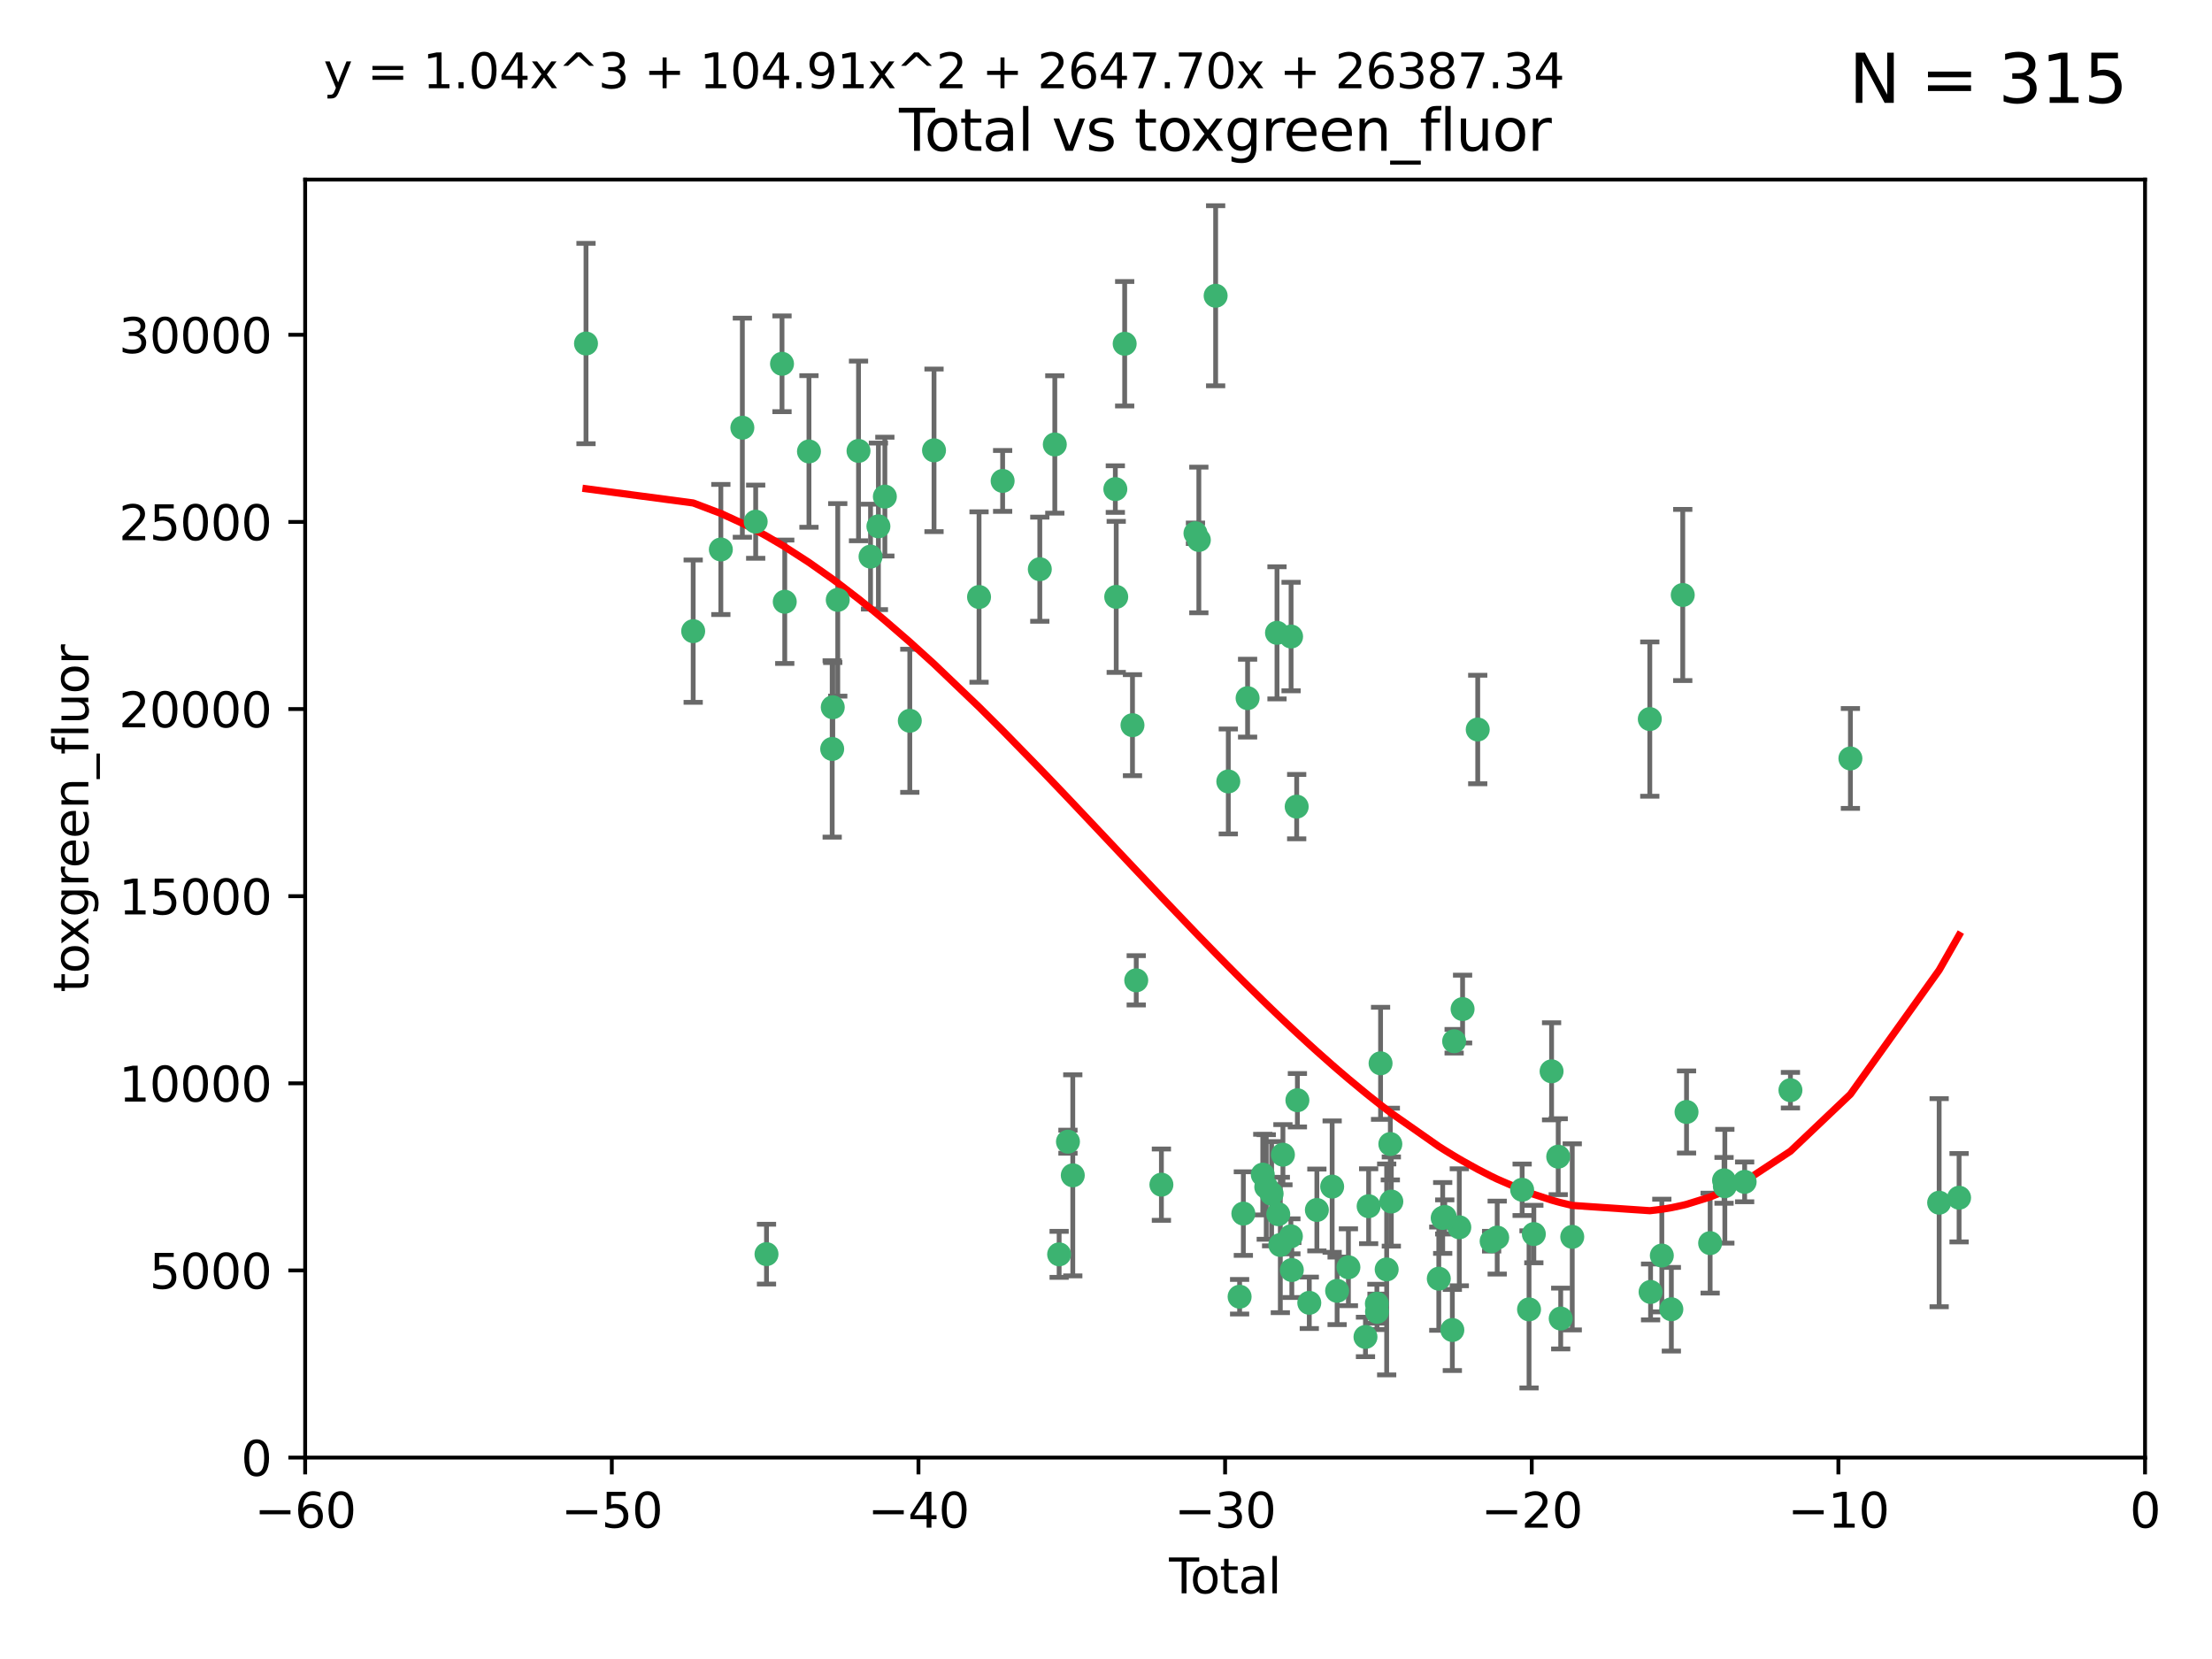 <?xml version="1.0" encoding="utf-8" standalone="no"?>
<!DOCTYPE svg PUBLIC "-//W3C//DTD SVG 1.1//EN"
  "http://www.w3.org/Graphics/SVG/1.1/DTD/svg11.dtd">
<svg xmlns:xlink="http://www.w3.org/1999/xlink" width="460.8pt" height="345.6pt" viewBox="0 0 460.8 345.6" xmlns="http://www.w3.org/2000/svg" version="1.1">
 <defs>
  <style type="text/css">*{stroke-linejoin: round; stroke-linecap: butt}</style>
 </defs>
 <g id="figure_1">
  <g id="patch_1">
   <path d="M 0 345.6 
L 460.8 345.6 
L 460.8 0 
L 0 0 
z
" style="fill: #ffffff"/>
  </g>
  <g id="axes_1">
   <g id="patch_2">
    <path d="M 63.571 303.64 
L 446.85 303.64 
L 446.85 37.411 
L 63.571 37.411 
z
" style="fill: #ffffff"/>
   </g>
   <g id="PathCollection_1">
    <defs>
     <path id="m2ab3cb7422" d="M 0 1.118 
C 0.297 1.118 0.581 1 0.791 0.791 
C 1 0.581 1.118 0.297 1.118 0 
C 1.118 -0.297 1 -0.581 0.791 -0.791 
C 0.581 -1 0.297 -1.118 0 -1.118 
C -0.297 -1.118 -0.581 -1 -0.791 -0.791 
C -1 -0.581 -1.118 -0.297 -1.118 0 
C -1.118 0.297 -1 0.581 -0.791 0.791 
C -0.581 1 -0.297 1.118 0 1.118 
z
" style="stroke: #3cb371"/>
    </defs>
    <g clip-path="url(#pee40b7bb6b)">
     <use xlink:href="#m2ab3cb7422" x="122.075" y="71.562" style="fill: #3cb371; stroke: #3cb371"/>
     <use xlink:href="#m2ab3cb7422" x="144.404" y="131.48" style="fill: #3cb371; stroke: #3cb371"/>
     <use xlink:href="#m2ab3cb7422" x="150.166" y="114.467" style="fill: #3cb371; stroke: #3cb371"/>
     <use xlink:href="#m2ab3cb7422" x="154.646" y="89.097" style="fill: #3cb371; stroke: #3cb371"/>
     <use xlink:href="#m2ab3cb7422" x="157.422" y="108.676" style="fill: #3cb371; stroke: #3cb371"/>
     <use xlink:href="#m2ab3cb7422" x="159.676" y="261.259" style="fill: #3cb371; stroke: #3cb371"/>
     <use xlink:href="#m2ab3cb7422" x="162.908" y="75.786" style="fill: #3cb371; stroke: #3cb371"/>
     <use xlink:href="#m2ab3cb7422" x="163.479" y="125.356" style="fill: #3cb371; stroke: #3cb371"/>
     <use xlink:href="#m2ab3cb7422" x="168.522" y="94.046" style="fill: #3cb371; stroke: #3cb371"/>
     <use xlink:href="#m2ab3cb7422" x="173.36" y="156.019" style="fill: #3cb371; stroke: #3cb371"/>
     <use xlink:href="#m2ab3cb7422" x="173.478" y="147.335" style="fill: #3cb371; stroke: #3cb371"/>
     <use xlink:href="#m2ab3cb7422" x="174.52" y="124.965" style="fill: #3cb371; stroke: #3cb371"/>
     <use xlink:href="#m2ab3cb7422" x="178.846" y="93.933" style="fill: #3cb371; stroke: #3cb371"/>
     <use xlink:href="#m2ab3cb7422" x="181.35" y="115.953" style="fill: #3cb371; stroke: #3cb371"/>
     <use xlink:href="#m2ab3cb7422" x="182.989" y="109.646" style="fill: #3cb371; stroke: #3cb371"/>
     <use xlink:href="#m2ab3cb7422" x="184.332" y="103.453" style="fill: #3cb371; stroke: #3cb371"/>
     <use xlink:href="#m2ab3cb7422" x="189.528" y="150.153" style="fill: #3cb371; stroke: #3cb371"/>
     <use xlink:href="#m2ab3cb7422" x="194.574" y="93.812" style="fill: #3cb371; stroke: #3cb371"/>
     <use xlink:href="#m2ab3cb7422" x="203.952" y="124.367" style="fill: #3cb371; stroke: #3cb371"/>
     <use xlink:href="#m2ab3cb7422" x="208.867" y="100.184" style="fill: #3cb371; stroke: #3cb371"/>
     <use xlink:href="#m2ab3cb7422" x="216.611" y="118.577" style="fill: #3cb371; stroke: #3cb371"/>
     <use xlink:href="#m2ab3cb7422" x="219.736" y="92.588" style="fill: #3cb371; stroke: #3cb371"/>
     <use xlink:href="#m2ab3cb7422" x="220.638" y="261.303" style="fill: #3cb371; stroke: #3cb371"/>
     <use xlink:href="#m2ab3cb7422" x="222.475" y="237.833" style="fill: #3cb371; stroke: #3cb371"/>
     <use xlink:href="#m2ab3cb7422" x="223.48" y="244.844" style="fill: #3cb371; stroke: #3cb371"/>
     <use xlink:href="#m2ab3cb7422" x="232.345" y="101.886" style="fill: #3cb371; stroke: #3cb371"/>
     <use xlink:href="#m2ab3cb7422" x="232.53" y="124.337" style="fill: #3cb371; stroke: #3cb371"/>
     <use xlink:href="#m2ab3cb7422" x="234.291" y="71.61" style="fill: #3cb371; stroke: #3cb371"/>
     <use xlink:href="#m2ab3cb7422" x="235.917" y="151.067" style="fill: #3cb371; stroke: #3cb371"/>
     <use xlink:href="#m2ab3cb7422" x="236.699" y="204.22" style="fill: #3cb371; stroke: #3cb371"/>
     <use xlink:href="#m2ab3cb7422" x="241.942" y="246.787" style="fill: #3cb371; stroke: #3cb371"/>
     <use xlink:href="#m2ab3cb7422" x="249.037" y="111.087" style="fill: #3cb371; stroke: #3cb371"/>
     <use xlink:href="#m2ab3cb7422" x="249.741" y="112.487" style="fill: #3cb371; stroke: #3cb371"/>
     <use xlink:href="#m2ab3cb7422" x="253.24" y="61.614" style="fill: #3cb371; stroke: #3cb371"/>
     <use xlink:href="#m2ab3cb7422" x="255.878" y="162.792" style="fill: #3cb371; stroke: #3cb371"/>
     <use xlink:href="#m2ab3cb7422" x="258.233" y="270.13" style="fill: #3cb371; stroke: #3cb371"/>
     <use xlink:href="#m2ab3cb7422" x="259.013" y="252.814" style="fill: #3cb371; stroke: #3cb371"/>
     <use xlink:href="#m2ab3cb7422" x="259.897" y="145.439" style="fill: #3cb371; stroke: #3cb371"/>
     <use xlink:href="#m2ab3cb7422" x="263.059" y="244.691" style="fill: #3cb371; stroke: #3cb371"/>
     <use xlink:href="#m2ab3cb7422" x="263.785" y="247.267" style="fill: #3cb371; stroke: #3cb371"/>
     <use xlink:href="#m2ab3cb7422" x="264.901" y="248.674" style="fill: #3cb371; stroke: #3cb371"/>
     <use xlink:href="#m2ab3cb7422" x="266.022" y="131.829" style="fill: #3cb371; stroke: #3cb371"/>
     <use xlink:href="#m2ab3cb7422" x="266.284" y="252.941" style="fill: #3cb371; stroke: #3cb371"/>
     <use xlink:href="#m2ab3cb7422" x="266.715" y="259.35" style="fill: #3cb371; stroke: #3cb371"/>
     <use xlink:href="#m2ab3cb7422" x="267.259" y="240.543" style="fill: #3cb371; stroke: #3cb371"/>
     <use xlink:href="#m2ab3cb7422" x="268.915" y="257.545" style="fill: #3cb371; stroke: #3cb371"/>
     <use xlink:href="#m2ab3cb7422" x="268.956" y="132.603" style="fill: #3cb371; stroke: #3cb371"/>
     <use xlink:href="#m2ab3cb7422" x="269.11" y="264.57" style="fill: #3cb371; stroke: #3cb371"/>
     <use xlink:href="#m2ab3cb7422" x="270.123" y="168.036" style="fill: #3cb371; stroke: #3cb371"/>
     <use xlink:href="#m2ab3cb7422" x="270.272" y="229.198" style="fill: #3cb371; stroke: #3cb371"/>
     <use xlink:href="#m2ab3cb7422" x="272.749" y="271.4" style="fill: #3cb371; stroke: #3cb371"/>
     <use xlink:href="#m2ab3cb7422" x="274.329" y="252.059" style="fill: #3cb371; stroke: #3cb371"/>
     <use xlink:href="#m2ab3cb7422" x="277.512" y="247.195" style="fill: #3cb371; stroke: #3cb371"/>
     <use xlink:href="#m2ab3cb7422" x="278.547" y="268.906" style="fill: #3cb371; stroke: #3cb371"/>
     <use xlink:href="#m2ab3cb7422" x="280.898" y="263.993" style="fill: #3cb371; stroke: #3cb371"/>
     <use xlink:href="#m2ab3cb7422" x="284.454" y="278.508" style="fill: #3cb371; stroke: #3cb371"/>
     <use xlink:href="#m2ab3cb7422" x="285.113" y="251.277" style="fill: #3cb371; stroke: #3cb371"/>
     <use xlink:href="#m2ab3cb7422" x="286.83" y="271.584" style="fill: #3cb371; stroke: #3cb371"/>
     <use xlink:href="#m2ab3cb7422" x="286.857" y="273.278" style="fill: #3cb371; stroke: #3cb371"/>
     <use xlink:href="#m2ab3cb7422" x="287.598" y="221.508" style="fill: #3cb371; stroke: #3cb371"/>
     <use xlink:href="#m2ab3cb7422" x="288.87" y="264.442" style="fill: #3cb371; stroke: #3cb371"/>
     <use xlink:href="#m2ab3cb7422" x="289.632" y="238.323" style="fill: #3cb371; stroke: #3cb371"/>
     <use xlink:href="#m2ab3cb7422" x="289.839" y="250.302" style="fill: #3cb371; stroke: #3cb371"/>
     <use xlink:href="#m2ab3cb7422" x="299.727" y="266.371" style="fill: #3cb371; stroke: #3cb371"/>
     <use xlink:href="#m2ab3cb7422" x="300.54" y="253.724" style="fill: #3cb371; stroke: #3cb371"/>
     <use xlink:href="#m2ab3cb7422" x="300.97" y="253.509" style="fill: #3cb371; stroke: #3cb371"/>
     <use xlink:href="#m2ab3cb7422" x="302.549" y="277.063" style="fill: #3cb371; stroke: #3cb371"/>
     <use xlink:href="#m2ab3cb7422" x="302.924" y="216.908" style="fill: #3cb371; stroke: #3cb371"/>
     <use xlink:href="#m2ab3cb7422" x="303.999" y="255.666" style="fill: #3cb371; stroke: #3cb371"/>
     <use xlink:href="#m2ab3cb7422" x="304.684" y="210.208" style="fill: #3cb371; stroke: #3cb371"/>
     <use xlink:href="#m2ab3cb7422" x="307.838" y="151.97" style="fill: #3cb371; stroke: #3cb371"/>
     <use xlink:href="#m2ab3cb7422" x="310.734" y="258.565" style="fill: #3cb371; stroke: #3cb371"/>
     <use xlink:href="#m2ab3cb7422" x="311.894" y="257.812" style="fill: #3cb371; stroke: #3cb371"/>
     <use xlink:href="#m2ab3cb7422" x="317.09" y="247.85" style="fill: #3cb371; stroke: #3cb371"/>
     <use xlink:href="#m2ab3cb7422" x="318.526" y="272.768" style="fill: #3cb371; stroke: #3cb371"/>
     <use xlink:href="#m2ab3cb7422" x="319.527" y="257.076" style="fill: #3cb371; stroke: #3cb371"/>
     <use xlink:href="#m2ab3cb7422" x="323.223" y="223.176" style="fill: #3cb371; stroke: #3cb371"/>
     <use xlink:href="#m2ab3cb7422" x="324.605" y="240.958" style="fill: #3cb371; stroke: #3cb371"/>
     <use xlink:href="#m2ab3cb7422" x="325.125" y="274.674" style="fill: #3cb371; stroke: #3cb371"/>
     <use xlink:href="#m2ab3cb7422" x="327.528" y="257.661" style="fill: #3cb371; stroke: #3cb371"/>
     <use xlink:href="#m2ab3cb7422" x="343.683" y="149.795" style="fill: #3cb371; stroke: #3cb371"/>
     <use xlink:href="#m2ab3cb7422" x="343.846" y="269.137" style="fill: #3cb371; stroke: #3cb371"/>
     <use xlink:href="#m2ab3cb7422" x="346.19" y="261.551" style="fill: #3cb371; stroke: #3cb371"/>
     <use xlink:href="#m2ab3cb7422" x="348.174" y="272.741" style="fill: #3cb371; stroke: #3cb371"/>
     <use xlink:href="#m2ab3cb7422" x="350.548" y="123.943" style="fill: #3cb371; stroke: #3cb371"/>
     <use xlink:href="#m2ab3cb7422" x="351.336" y="231.646" style="fill: #3cb371; stroke: #3cb371"/>
     <use xlink:href="#m2ab3cb7422" x="356.254" y="258.966" style="fill: #3cb371; stroke: #3cb371"/>
     <use xlink:href="#m2ab3cb7422" x="359.15" y="245.892" style="fill: #3cb371; stroke: #3cb371"/>
     <use xlink:href="#m2ab3cb7422" x="359.317" y="247.114" style="fill: #3cb371; stroke: #3cb371"/>
     <use xlink:href="#m2ab3cb7422" x="363.442" y="246.204" style="fill: #3cb371; stroke: #3cb371"/>
     <use xlink:href="#m2ab3cb7422" x="372.98" y="227.107" style="fill: #3cb371; stroke: #3cb371"/>
     <use xlink:href="#m2ab3cb7422" x="385.474" y="157.999" style="fill: #3cb371; stroke: #3cb371"/>
     <use xlink:href="#m2ab3cb7422" x="403.96" y="250.544" style="fill: #3cb371; stroke: #3cb371"/>
     <use xlink:href="#m2ab3cb7422" x="408.113" y="249.505" style="fill: #3cb371; stroke: #3cb371"/>
    </g>
   </g>
   <g id="matplotlib.axis_1">
    <g id="xtick_1">
     <g id="line2d_1">
      <defs>
       <path id="m320d751aba" d="M 0 0 
L 0 3.5 
" style="stroke: #000000; stroke-width: 0.8"/>
      </defs>
      <g>
       <use xlink:href="#m320d751aba" x="63.571" y="303.64" style="stroke: #000000; stroke-width: 0.8"/>
      </g>
     </g>
     <g id="text_1">
      <!-- −60 -->
      <g transform="translate(53.019 318.238)scale(0.1 -0.1)">
       <defs>
        <path id="DejaVuSans-2212" d="M 678 2272 
L 4684 2272 
L 4684 1741 
L 678 1741 
L 678 2272 
z
" transform="scale(0.016)"/>
        <path id="DejaVuSans-36" d="M 2113 2584 
Q 1688 2584 1439 2293 
Q 1191 2003 1191 1497 
Q 1191 994 1439 701 
Q 1688 409 2113 409 
Q 2538 409 2786 701 
Q 3034 994 3034 1497 
Q 3034 2003 2786 2293 
Q 2538 2584 2113 2584 
z
M 3366 4563 
L 3366 3988 
Q 3128 4100 2886 4159 
Q 2644 4219 2406 4219 
Q 1781 4219 1451 3797 
Q 1122 3375 1075 2522 
Q 1259 2794 1537 2939 
Q 1816 3084 2150 3084 
Q 2853 3084 3261 2657 
Q 3669 2231 3669 1497 
Q 3669 778 3244 343 
Q 2819 -91 2113 -91 
Q 1303 -91 875 529 
Q 447 1150 447 2328 
Q 447 3434 972 4092 
Q 1497 4750 2381 4750 
Q 2619 4750 2861 4703 
Q 3103 4656 3366 4563 
z
" transform="scale(0.016)"/>
        <path id="DejaVuSans-30" d="M 2034 4250 
Q 1547 4250 1301 3770 
Q 1056 3291 1056 2328 
Q 1056 1369 1301 889 
Q 1547 409 2034 409 
Q 2525 409 2770 889 
Q 3016 1369 3016 2328 
Q 3016 3291 2770 3770 
Q 2525 4250 2034 4250 
z
M 2034 4750 
Q 2819 4750 3233 4129 
Q 3647 3509 3647 2328 
Q 3647 1150 3233 529 
Q 2819 -91 2034 -91 
Q 1250 -91 836 529 
Q 422 1150 422 2328 
Q 422 3509 836 4129 
Q 1250 4750 2034 4750 
z
" transform="scale(0.016)"/>
       </defs>
       <use xlink:href="#DejaVuSans-2212"/>
       <use xlink:href="#DejaVuSans-36" x="83.789"/>
       <use xlink:href="#DejaVuSans-30" x="147.412"/>
      </g>
     </g>
    </g>
    <g id="xtick_2">
     <g id="line2d_2">
      <g>
       <use xlink:href="#m320d751aba" x="127.451" y="303.64" style="stroke: #000000; stroke-width: 0.8"/>
      </g>
     </g>
     <g id="text_2">
      <!-- −50 -->
      <g transform="translate(116.899 318.238)scale(0.1 -0.1)">
       <defs>
        <path id="DejaVuSans-35" d="M 691 4666 
L 3169 4666 
L 3169 4134 
L 1269 4134 
L 1269 2991 
Q 1406 3038 1543 3061 
Q 1681 3084 1819 3084 
Q 2600 3084 3056 2656 
Q 3513 2228 3513 1497 
Q 3513 744 3044 326 
Q 2575 -91 1722 -91 
Q 1428 -91 1123 -41 
Q 819 9 494 109 
L 494 744 
Q 775 591 1075 516 
Q 1375 441 1709 441 
Q 2250 441 2565 725 
Q 2881 1009 2881 1497 
Q 2881 1984 2565 2268 
Q 2250 2553 1709 2553 
Q 1456 2553 1204 2497 
Q 953 2441 691 2322 
L 691 4666 
z
" transform="scale(0.016)"/>
       </defs>
       <use xlink:href="#DejaVuSans-2212"/>
       <use xlink:href="#DejaVuSans-35" x="83.789"/>
       <use xlink:href="#DejaVuSans-30" x="147.412"/>
      </g>
     </g>
    </g>
    <g id="xtick_3">
     <g id="line2d_3">
      <g>
       <use xlink:href="#m320d751aba" x="191.331" y="303.64" style="stroke: #000000; stroke-width: 0.8"/>
      </g>
     </g>
     <g id="text_3">
      <!-- −40 -->
      <g transform="translate(180.778 318.238)scale(0.1 -0.1)">
       <defs>
        <path id="DejaVuSans-34" d="M 2419 4116 
L 825 1625 
L 2419 1625 
L 2419 4116 
z
M 2253 4666 
L 3047 4666 
L 3047 1625 
L 3713 1625 
L 3713 1100 
L 3047 1100 
L 3047 0 
L 2419 0 
L 2419 1100 
L 313 1100 
L 313 1709 
L 2253 4666 
z
" transform="scale(0.016)"/>
       </defs>
       <use xlink:href="#DejaVuSans-2212"/>
       <use xlink:href="#DejaVuSans-34" x="83.789"/>
       <use xlink:href="#DejaVuSans-30" x="147.412"/>
      </g>
     </g>
    </g>
    <g id="xtick_4">
     <g id="line2d_4">
      <g>
       <use xlink:href="#m320d751aba" x="255.211" y="303.64" style="stroke: #000000; stroke-width: 0.8"/>
      </g>
     </g>
     <g id="text_4">
      <!-- −30 -->
      <g transform="translate(244.658 318.238)scale(0.1 -0.1)">
       <defs>
        <path id="DejaVuSans-33" d="M 2597 2516 
Q 3050 2419 3304 2112 
Q 3559 1806 3559 1356 
Q 3559 666 3084 287 
Q 2609 -91 1734 -91 
Q 1441 -91 1130 -33 
Q 819 25 488 141 
L 488 750 
Q 750 597 1062 519 
Q 1375 441 1716 441 
Q 2309 441 2620 675 
Q 2931 909 2931 1356 
Q 2931 1769 2642 2001 
Q 2353 2234 1838 2234 
L 1294 2234 
L 1294 2753 
L 1863 2753 
Q 2328 2753 2575 2939 
Q 2822 3125 2822 3475 
Q 2822 3834 2567 4026 
Q 2313 4219 1838 4219 
Q 1578 4219 1281 4162 
Q 984 4106 628 3988 
L 628 4550 
Q 988 4650 1302 4700 
Q 1616 4750 1894 4750 
Q 2613 4750 3031 4423 
Q 3450 4097 3450 3541 
Q 3450 3153 3228 2886 
Q 3006 2619 2597 2516 
z
" transform="scale(0.016)"/>
       </defs>
       <use xlink:href="#DejaVuSans-2212"/>
       <use xlink:href="#DejaVuSans-33" x="83.789"/>
       <use xlink:href="#DejaVuSans-30" x="147.412"/>
      </g>
     </g>
    </g>
    <g id="xtick_5">
     <g id="line2d_5">
      <g>
       <use xlink:href="#m320d751aba" x="319.09" y="303.64" style="stroke: #000000; stroke-width: 0.8"/>
      </g>
     </g>
     <g id="text_5">
      <!-- −20 -->
      <g transform="translate(308.538 318.238)scale(0.1 -0.1)">
       <defs>
        <path id="DejaVuSans-32" d="M 1228 531 
L 3431 531 
L 3431 0 
L 469 0 
L 469 531 
Q 828 903 1448 1529 
Q 2069 2156 2228 2338 
Q 2531 2678 2651 2914 
Q 2772 3150 2772 3378 
Q 2772 3750 2511 3984 
Q 2250 4219 1831 4219 
Q 1534 4219 1204 4116 
Q 875 4013 500 3803 
L 500 4441 
Q 881 4594 1212 4672 
Q 1544 4750 1819 4750 
Q 2544 4750 2975 4387 
Q 3406 4025 3406 3419 
Q 3406 3131 3298 2873 
Q 3191 2616 2906 2266 
Q 2828 2175 2409 1742 
Q 1991 1309 1228 531 
z
" transform="scale(0.016)"/>
       </defs>
       <use xlink:href="#DejaVuSans-2212"/>
       <use xlink:href="#DejaVuSans-32" x="83.789"/>
       <use xlink:href="#DejaVuSans-30" x="147.412"/>
      </g>
     </g>
    </g>
    <g id="xtick_6">
     <g id="line2d_6">
      <g>
       <use xlink:href="#m320d751aba" x="382.97" y="303.64" style="stroke: #000000; stroke-width: 0.8"/>
      </g>
     </g>
     <g id="text_6">
      <!-- −10 -->
      <g transform="translate(372.418 318.238)scale(0.1 -0.1)">
       <defs>
        <path id="DejaVuSans-31" d="M 794 531 
L 1825 531 
L 1825 4091 
L 703 3866 
L 703 4441 
L 1819 4666 
L 2450 4666 
L 2450 531 
L 3481 531 
L 3481 0 
L 794 0 
L 794 531 
z
" transform="scale(0.016)"/>
       </defs>
       <use xlink:href="#DejaVuSans-2212"/>
       <use xlink:href="#DejaVuSans-31" x="83.789"/>
       <use xlink:href="#DejaVuSans-30" x="147.412"/>
      </g>
     </g>
    </g>
    <g id="xtick_7">
     <g id="line2d_7">
      <g>
       <use xlink:href="#m320d751aba" x="446.85" y="303.64" style="stroke: #000000; stroke-width: 0.8"/>
      </g>
     </g>
     <g id="text_7">
      <!-- 0 -->
      <g transform="translate(443.669 318.238)scale(0.1 -0.1)">
       <use xlink:href="#DejaVuSans-30"/>
      </g>
     </g>
    </g>
    <g id="text_8">
     <!-- Total -->
     <g transform="translate(243.534 331.917)scale(0.1 -0.1)">
      <defs>
       <path id="DejaVuSans-54" d="M -19 4666 
L 3928 4666 
L 3928 4134 
L 2272 4134 
L 2272 0 
L 1638 0 
L 1638 4134 
L -19 4134 
L -19 4666 
z
" transform="scale(0.016)"/>
       <path id="DejaVuSans-6f" d="M 1959 3097 
Q 1497 3097 1228 2736 
Q 959 2375 959 1747 
Q 959 1119 1226 758 
Q 1494 397 1959 397 
Q 2419 397 2687 759 
Q 2956 1122 2956 1747 
Q 2956 2369 2687 2733 
Q 2419 3097 1959 3097 
z
M 1959 3584 
Q 2709 3584 3137 3096 
Q 3566 2609 3566 1747 
Q 3566 888 3137 398 
Q 2709 -91 1959 -91 
Q 1206 -91 779 398 
Q 353 888 353 1747 
Q 353 2609 779 3096 
Q 1206 3584 1959 3584 
z
" transform="scale(0.016)"/>
       <path id="DejaVuSans-74" d="M 1172 4494 
L 1172 3500 
L 2356 3500 
L 2356 3053 
L 1172 3053 
L 1172 1153 
Q 1172 725 1289 603 
Q 1406 481 1766 481 
L 2356 481 
L 2356 0 
L 1766 0 
Q 1100 0 847 248 
Q 594 497 594 1153 
L 594 3053 
L 172 3053 
L 172 3500 
L 594 3500 
L 594 4494 
L 1172 4494 
z
" transform="scale(0.016)"/>
       <path id="DejaVuSans-61" d="M 2194 1759 
Q 1497 1759 1228 1600 
Q 959 1441 959 1056 
Q 959 750 1161 570 
Q 1363 391 1709 391 
Q 2188 391 2477 730 
Q 2766 1069 2766 1631 
L 2766 1759 
L 2194 1759 
z
M 3341 1997 
L 3341 0 
L 2766 0 
L 2766 531 
Q 2569 213 2275 61 
Q 1981 -91 1556 -91 
Q 1019 -91 701 211 
Q 384 513 384 1019 
Q 384 1609 779 1909 
Q 1175 2209 1959 2209 
L 2766 2209 
L 2766 2266 
Q 2766 2663 2505 2880 
Q 2244 3097 1772 3097 
Q 1472 3097 1187 3025 
Q 903 2953 641 2809 
L 641 3341 
Q 956 3463 1253 3523 
Q 1550 3584 1831 3584 
Q 2591 3584 2966 3190 
Q 3341 2797 3341 1997 
z
" transform="scale(0.016)"/>
       <path id="DejaVuSans-6c" d="M 603 4863 
L 1178 4863 
L 1178 0 
L 603 0 
L 603 4863 
z
" transform="scale(0.016)"/>
      </defs>
      <use xlink:href="#DejaVuSans-54"/>
      <use xlink:href="#DejaVuSans-6f" x="44.084"/>
      <use xlink:href="#DejaVuSans-74" x="105.266"/>
      <use xlink:href="#DejaVuSans-61" x="144.475"/>
      <use xlink:href="#DejaVuSans-6c" x="205.754"/>
     </g>
    </g>
   </g>
   <g id="matplotlib.axis_2">
    <g id="ytick_1">
     <g id="line2d_8">
      <defs>
       <path id="m30571f14e3" d="M 0 0 
L -3.5 0 
" style="stroke: #000000; stroke-width: 0.8"/>
      </defs>
      <g>
       <use xlink:href="#m30571f14e3" x="63.571" y="303.64" style="stroke: #000000; stroke-width: 0.8"/>
      </g>
     </g>
     <g id="text_9">
      <!-- 0 -->
      <g transform="translate(50.209 307.439)scale(0.1 -0.1)">
       <use xlink:href="#DejaVuSans-30"/>
      </g>
     </g>
    </g>
    <g id="ytick_2">
     <g id="line2d_9">
      <g>
       <use xlink:href="#m30571f14e3" x="63.571" y="264.657" style="stroke: #000000; stroke-width: 0.8"/>
      </g>
     </g>
     <g id="text_10">
      <!-- 5000 -->
      <g transform="translate(31.121 268.457)scale(0.1 -0.1)">
       <use xlink:href="#DejaVuSans-35"/>
       <use xlink:href="#DejaVuSans-30" x="63.623"/>
       <use xlink:href="#DejaVuSans-30" x="127.246"/>
       <use xlink:href="#DejaVuSans-30" x="190.869"/>
      </g>
     </g>
    </g>
    <g id="ytick_3">
     <g id="line2d_10">
      <g>
       <use xlink:href="#m30571f14e3" x="63.571" y="225.675" style="stroke: #000000; stroke-width: 0.8"/>
      </g>
     </g>
     <g id="text_11">
      <!-- 10000 -->
      <g transform="translate(24.759 229.474)scale(0.1 -0.1)">
       <use xlink:href="#DejaVuSans-31"/>
       <use xlink:href="#DejaVuSans-30" x="63.623"/>
       <use xlink:href="#DejaVuSans-30" x="127.246"/>
       <use xlink:href="#DejaVuSans-30" x="190.869"/>
       <use xlink:href="#DejaVuSans-30" x="254.492"/>
      </g>
     </g>
    </g>
    <g id="ytick_4">
     <g id="line2d_11">
      <g>
       <use xlink:href="#m30571f14e3" x="63.571" y="186.692" style="stroke: #000000; stroke-width: 0.8"/>
      </g>
     </g>
     <g id="text_12">
      <!-- 15000 -->
      <g transform="translate(24.759 190.492)scale(0.1 -0.1)">
       <use xlink:href="#DejaVuSans-31"/>
       <use xlink:href="#DejaVuSans-35" x="63.623"/>
       <use xlink:href="#DejaVuSans-30" x="127.246"/>
       <use xlink:href="#DejaVuSans-30" x="190.869"/>
       <use xlink:href="#DejaVuSans-30" x="254.492"/>
      </g>
     </g>
    </g>
    <g id="ytick_5">
     <g id="line2d_12">
      <g>
       <use xlink:href="#m30571f14e3" x="63.571" y="147.71" style="stroke: #000000; stroke-width: 0.8"/>
      </g>
     </g>
     <g id="text_13">
      <!-- 20000 -->
      <g transform="translate(24.759 151.509)scale(0.1 -0.1)">
       <use xlink:href="#DejaVuSans-32"/>
       <use xlink:href="#DejaVuSans-30" x="63.623"/>
       <use xlink:href="#DejaVuSans-30" x="127.246"/>
       <use xlink:href="#DejaVuSans-30" x="190.869"/>
       <use xlink:href="#DejaVuSans-30" x="254.492"/>
      </g>
     </g>
    </g>
    <g id="ytick_6">
     <g id="line2d_13">
      <g>
       <use xlink:href="#m30571f14e3" x="63.571" y="108.727" style="stroke: #000000; stroke-width: 0.8"/>
      </g>
     </g>
     <g id="text_14">
      <!-- 25000 -->
      <g transform="translate(24.759 112.527)scale(0.1 -0.1)">
       <use xlink:href="#DejaVuSans-32"/>
       <use xlink:href="#DejaVuSans-35" x="63.623"/>
       <use xlink:href="#DejaVuSans-30" x="127.246"/>
       <use xlink:href="#DejaVuSans-30" x="190.869"/>
       <use xlink:href="#DejaVuSans-30" x="254.492"/>
      </g>
     </g>
    </g>
    <g id="ytick_7">
     <g id="line2d_14">
      <g>
       <use xlink:href="#m30571f14e3" x="63.571" y="69.745" style="stroke: #000000; stroke-width: 0.8"/>
      </g>
     </g>
     <g id="text_15">
      <!-- 30000 -->
      <g transform="translate(24.759 73.544)scale(0.1 -0.1)">
       <use xlink:href="#DejaVuSans-33"/>
       <use xlink:href="#DejaVuSans-30" x="63.623"/>
       <use xlink:href="#DejaVuSans-30" x="127.246"/>
       <use xlink:href="#DejaVuSans-30" x="190.869"/>
       <use xlink:href="#DejaVuSans-30" x="254.492"/>
      </g>
     </g>
    </g>
    <g id="text_16">
     <!-- toxgreen_fluor -->
     <g transform="translate(18.401 206.72)rotate(-90)scale(0.1 -0.1)">
      <defs>
       <path id="DejaVuSans-78" d="M 3513 3500 
L 2247 1797 
L 3578 0 
L 2900 0 
L 1881 1375 
L 863 0 
L 184 0 
L 1544 1831 
L 300 3500 
L 978 3500 
L 1906 2253 
L 2834 3500 
L 3513 3500 
z
" transform="scale(0.016)"/>
       <path id="DejaVuSans-67" d="M 2906 1791 
Q 2906 2416 2648 2759 
Q 2391 3103 1925 3103 
Q 1463 3103 1205 2759 
Q 947 2416 947 1791 
Q 947 1169 1205 825 
Q 1463 481 1925 481 
Q 2391 481 2648 825 
Q 2906 1169 2906 1791 
z
M 3481 434 
Q 3481 -459 3084 -895 
Q 2688 -1331 1869 -1331 
Q 1566 -1331 1297 -1286 
Q 1028 -1241 775 -1147 
L 775 -588 
Q 1028 -725 1275 -790 
Q 1522 -856 1778 -856 
Q 2344 -856 2625 -561 
Q 2906 -266 2906 331 
L 2906 616 
Q 2728 306 2450 153 
Q 2172 0 1784 0 
Q 1141 0 747 490 
Q 353 981 353 1791 
Q 353 2603 747 3093 
Q 1141 3584 1784 3584 
Q 2172 3584 2450 3431 
Q 2728 3278 2906 2969 
L 2906 3500 
L 3481 3500 
L 3481 434 
z
" transform="scale(0.016)"/>
       <path id="DejaVuSans-72" d="M 2631 2963 
Q 2534 3019 2420 3045 
Q 2306 3072 2169 3072 
Q 1681 3072 1420 2755 
Q 1159 2438 1159 1844 
L 1159 0 
L 581 0 
L 581 3500 
L 1159 3500 
L 1159 2956 
Q 1341 3275 1631 3429 
Q 1922 3584 2338 3584 
Q 2397 3584 2469 3576 
Q 2541 3569 2628 3553 
L 2631 2963 
z
" transform="scale(0.016)"/>
       <path id="DejaVuSans-65" d="M 3597 1894 
L 3597 1613 
L 953 1613 
Q 991 1019 1311 708 
Q 1631 397 2203 397 
Q 2534 397 2845 478 
Q 3156 559 3463 722 
L 3463 178 
Q 3153 47 2828 -22 
Q 2503 -91 2169 -91 
Q 1331 -91 842 396 
Q 353 884 353 1716 
Q 353 2575 817 3079 
Q 1281 3584 2069 3584 
Q 2775 3584 3186 3129 
Q 3597 2675 3597 1894 
z
M 3022 2063 
Q 3016 2534 2758 2815 
Q 2500 3097 2075 3097 
Q 1594 3097 1305 2825 
Q 1016 2553 972 2059 
L 3022 2063 
z
" transform="scale(0.016)"/>
       <path id="DejaVuSans-6e" d="M 3513 2113 
L 3513 0 
L 2938 0 
L 2938 2094 
Q 2938 2591 2744 2837 
Q 2550 3084 2163 3084 
Q 1697 3084 1428 2787 
Q 1159 2491 1159 1978 
L 1159 0 
L 581 0 
L 581 3500 
L 1159 3500 
L 1159 2956 
Q 1366 3272 1645 3428 
Q 1925 3584 2291 3584 
Q 2894 3584 3203 3211 
Q 3513 2838 3513 2113 
z
" transform="scale(0.016)"/>
       <path id="DejaVuSans-5f" d="M 3263 -1063 
L 3263 -1509 
L -63 -1509 
L -63 -1063 
L 3263 -1063 
z
" transform="scale(0.016)"/>
       <path id="DejaVuSans-66" d="M 2375 4863 
L 2375 4384 
L 1825 4384 
Q 1516 4384 1395 4259 
Q 1275 4134 1275 3809 
L 1275 3500 
L 2222 3500 
L 2222 3053 
L 1275 3053 
L 1275 0 
L 697 0 
L 697 3053 
L 147 3053 
L 147 3500 
L 697 3500 
L 697 3744 
Q 697 4328 969 4595 
Q 1241 4863 1831 4863 
L 2375 4863 
z
" transform="scale(0.016)"/>
       <path id="DejaVuSans-75" d="M 544 1381 
L 544 3500 
L 1119 3500 
L 1119 1403 
Q 1119 906 1312 657 
Q 1506 409 1894 409 
Q 2359 409 2629 706 
Q 2900 1003 2900 1516 
L 2900 3500 
L 3475 3500 
L 3475 0 
L 2900 0 
L 2900 538 
Q 2691 219 2414 64 
Q 2138 -91 1772 -91 
Q 1169 -91 856 284 
Q 544 659 544 1381 
z
M 1991 3584 
L 1991 3584 
z
" transform="scale(0.016)"/>
      </defs>
      <use xlink:href="#DejaVuSans-74"/>
      <use xlink:href="#DejaVuSans-6f" x="39.209"/>
      <use xlink:href="#DejaVuSans-78" x="97.266"/>
      <use xlink:href="#DejaVuSans-67" x="156.445"/>
      <use xlink:href="#DejaVuSans-72" x="219.922"/>
      <use xlink:href="#DejaVuSans-65" x="258.785"/>
      <use xlink:href="#DejaVuSans-65" x="320.309"/>
      <use xlink:href="#DejaVuSans-6e" x="381.832"/>
      <use xlink:href="#DejaVuSans-5f" x="445.211"/>
      <use xlink:href="#DejaVuSans-66" x="495.211"/>
      <use xlink:href="#DejaVuSans-6c" x="530.416"/>
      <use xlink:href="#DejaVuSans-75" x="558.199"/>
      <use xlink:href="#DejaVuSans-6f" x="621.578"/>
      <use xlink:href="#DejaVuSans-72" x="682.76"/>
     </g>
    </g>
   </g>
   <g id="LineCollection_1">
    <path d="M 122.075 92.434 
L 122.075 50.691 
" clip-path="url(#pee40b7bb6b)" style="fill: none; stroke: #696969"/>
    <path d="M 144.404 146.307 
L 144.404 116.654 
" clip-path="url(#pee40b7bb6b)" style="fill: none; stroke: #696969"/>
    <path d="M 150.166 128.017 
L 150.166 100.917 
" clip-path="url(#pee40b7bb6b)" style="fill: none; stroke: #696969"/>
    <path d="M 154.646 111.917 
L 154.646 66.277 
" clip-path="url(#pee40b7bb6b)" style="fill: none; stroke: #696969"/>
    <path d="M 157.422 116.296 
L 157.422 101.057 
" clip-path="url(#pee40b7bb6b)" style="fill: none; stroke: #696969"/>
    <path d="M 159.676 267.49 
L 159.676 255.028 
" clip-path="url(#pee40b7bb6b)" style="fill: none; stroke: #696969"/>
    <path d="M 162.908 85.756 
L 162.908 65.815 
" clip-path="url(#pee40b7bb6b)" style="fill: none; stroke: #696969"/>
    <path d="M 163.479 138.211 
L 163.479 112.501 
" clip-path="url(#pee40b7bb6b)" style="fill: none; stroke: #696969"/>
    <path d="M 168.522 109.836 
L 168.522 78.257 
" clip-path="url(#pee40b7bb6b)" style="fill: none; stroke: #696969"/>
    <path d="M 173.36 174.39 
L 173.36 137.647 
" clip-path="url(#pee40b7bb6b)" style="fill: none; stroke: #696969"/>
    <path d="M 173.478 156.65 
L 173.478 138.02 
" clip-path="url(#pee40b7bb6b)" style="fill: none; stroke: #696969"/>
    <path d="M 174.52 145.018 
L 174.52 104.912 
" clip-path="url(#pee40b7bb6b)" style="fill: none; stroke: #696969"/>
    <path d="M 178.846 112.649 
L 178.846 75.218 
" clip-path="url(#pee40b7bb6b)" style="fill: none; stroke: #696969"/>
    <path d="M 181.35 126.872 
L 181.35 105.035 
" clip-path="url(#pee40b7bb6b)" style="fill: none; stroke: #696969"/>
    <path d="M 182.989 126.988 
L 182.989 92.305 
" clip-path="url(#pee40b7bb6b)" style="fill: none; stroke: #696969"/>
    <path d="M 184.332 115.826 
L 184.332 91.08 
" clip-path="url(#pee40b7bb6b)" style="fill: none; stroke: #696969"/>
    <path d="M 189.528 165.057 
L 189.528 135.25 
" clip-path="url(#pee40b7bb6b)" style="fill: none; stroke: #696969"/>
    <path d="M 194.574 110.745 
L 194.574 76.878 
" clip-path="url(#pee40b7bb6b)" style="fill: none; stroke: #696969"/>
    <path d="M 203.952 142.114 
L 203.952 106.621 
" clip-path="url(#pee40b7bb6b)" style="fill: none; stroke: #696969"/>
    <path d="M 208.867 106.525 
L 208.867 93.844 
" clip-path="url(#pee40b7bb6b)" style="fill: none; stroke: #696969"/>
    <path d="M 216.611 129.424 
L 216.611 107.731 
" clip-path="url(#pee40b7bb6b)" style="fill: none; stroke: #696969"/>
    <path d="M 219.736 106.902 
L 219.736 78.274 
" clip-path="url(#pee40b7bb6b)" style="fill: none; stroke: #696969"/>
    <path d="M 220.638 266.097 
L 220.638 256.51 
" clip-path="url(#pee40b7bb6b)" style="fill: none; stroke: #696969"/>
    <path d="M 222.475 240.234 
L 222.475 235.431 
" clip-path="url(#pee40b7bb6b)" style="fill: none; stroke: #696969"/>
    <path d="M 223.48 265.789 
L 223.48 223.9 
" clip-path="url(#pee40b7bb6b)" style="fill: none; stroke: #696969"/>
    <path d="M 232.345 106.741 
L 232.345 97.032 
" clip-path="url(#pee40b7bb6b)" style="fill: none; stroke: #696969"/>
    <path d="M 232.53 140.07 
L 232.53 108.604 
" clip-path="url(#pee40b7bb6b)" style="fill: none; stroke: #696969"/>
    <path d="M 234.291 84.576 
L 234.291 58.645 
" clip-path="url(#pee40b7bb6b)" style="fill: none; stroke: #696969"/>
    <path d="M 235.917 161.588 
L 235.917 140.547 
" clip-path="url(#pee40b7bb6b)" style="fill: none; stroke: #696969"/>
    <path d="M 236.699 209.352 
L 236.699 199.087 
" clip-path="url(#pee40b7bb6b)" style="fill: none; stroke: #696969"/>
    <path d="M 241.942 254.215 
L 241.942 239.358 
" clip-path="url(#pee40b7bb6b)" style="fill: none; stroke: #696969"/>
    <path d="M 249.037 113.226 
L 249.037 108.949 
" clip-path="url(#pee40b7bb6b)" style="fill: none; stroke: #696969"/>
    <path d="M 249.741 127.655 
L 249.741 97.319 
" clip-path="url(#pee40b7bb6b)" style="fill: none; stroke: #696969"/>
    <path d="M 253.24 80.373 
L 253.24 42.855 
" clip-path="url(#pee40b7bb6b)" style="fill: none; stroke: #696969"/>
    <path d="M 255.878 173.718 
L 255.878 151.865 
" clip-path="url(#pee40b7bb6b)" style="fill: none; stroke: #696969"/>
    <path d="M 258.233 273.73 
L 258.233 266.53 
" clip-path="url(#pee40b7bb6b)" style="fill: none; stroke: #696969"/>
    <path d="M 259.013 261.522 
L 259.013 244.105 
" clip-path="url(#pee40b7bb6b)" style="fill: none; stroke: #696969"/>
    <path d="M 259.897 153.546 
L 259.897 137.331 
" clip-path="url(#pee40b7bb6b)" style="fill: none; stroke: #696969"/>
    <path d="M 263.059 253.088 
L 263.059 236.294 
" clip-path="url(#pee40b7bb6b)" style="fill: none; stroke: #696969"/>
    <path d="M 263.785 258.157 
L 263.785 236.377 
" clip-path="url(#pee40b7bb6b)" style="fill: none; stroke: #696969"/>
    <path d="M 264.901 259.535 
L 264.901 237.813 
" clip-path="url(#pee40b7bb6b)" style="fill: none; stroke: #696969"/>
    <path d="M 266.022 145.591 
L 266.022 118.067 
" clip-path="url(#pee40b7bb6b)" style="fill: none; stroke: #696969"/>
    <path d="M 266.284 253.603 
L 266.284 252.279 
" clip-path="url(#pee40b7bb6b)" style="fill: none; stroke: #696969"/>
    <path d="M 266.715 273.451 
L 266.715 245.249 
" clip-path="url(#pee40b7bb6b)" style="fill: none; stroke: #696969"/>
    <path d="M 267.259 246.81 
L 267.259 234.275 
" clip-path="url(#pee40b7bb6b)" style="fill: none; stroke: #696969"/>
    <path d="M 268.915 261.193 
L 268.915 253.898 
" clip-path="url(#pee40b7bb6b)" style="fill: none; stroke: #696969"/>
    <path d="M 268.956 143.904 
L 268.956 121.303 
" clip-path="url(#pee40b7bb6b)" style="fill: none; stroke: #696969"/>
    <path d="M 269.11 270.294 
L 269.11 258.847 
" clip-path="url(#pee40b7bb6b)" style="fill: none; stroke: #696969"/>
    <path d="M 270.123 174.742 
L 270.123 161.329 
" clip-path="url(#pee40b7bb6b)" style="fill: none; stroke: #696969"/>
    <path d="M 270.272 234.763 
L 270.272 223.632 
" clip-path="url(#pee40b7bb6b)" style="fill: none; stroke: #696969"/>
    <path d="M 272.749 276.759 
L 272.749 266.041 
" clip-path="url(#pee40b7bb6b)" style="fill: none; stroke: #696969"/>
    <path d="M 274.329 260.585 
L 274.329 243.534 
" clip-path="url(#pee40b7bb6b)" style="fill: none; stroke: #696969"/>
    <path d="M 277.512 260.88 
L 277.512 233.51 
" clip-path="url(#pee40b7bb6b)" style="fill: none; stroke: #696969"/>
    <path d="M 278.547 275.94 
L 278.547 261.871 
" clip-path="url(#pee40b7bb6b)" style="fill: none; stroke: #696969"/>
    <path d="M 280.898 272.003 
L 280.898 255.982 
" clip-path="url(#pee40b7bb6b)" style="fill: none; stroke: #696969"/>
    <path d="M 284.454 282.62 
L 284.454 274.397 
" clip-path="url(#pee40b7bb6b)" style="fill: none; stroke: #696969"/>
    <path d="M 285.113 259.072 
L 285.113 243.481 
" clip-path="url(#pee40b7bb6b)" style="fill: none; stroke: #696969"/>
    <path d="M 286.83 275.64 
L 286.83 267.529 
" clip-path="url(#pee40b7bb6b)" style="fill: none; stroke: #696969"/>
    <path d="M 286.857 276.97 
L 286.857 269.585 
" clip-path="url(#pee40b7bb6b)" style="fill: none; stroke: #696969"/>
    <path d="M 287.598 233.182 
L 287.598 209.833 
" clip-path="url(#pee40b7bb6b)" style="fill: none; stroke: #696969"/>
    <path d="M 288.87 286.412 
L 288.87 242.472 
" clip-path="url(#pee40b7bb6b)" style="fill: none; stroke: #696969"/>
    <path d="M 289.632 245.797 
L 289.632 230.849 
" clip-path="url(#pee40b7bb6b)" style="fill: none; stroke: #696969"/>
    <path d="M 289.839 259.588 
L 289.839 241.016 
" clip-path="url(#pee40b7bb6b)" style="fill: none; stroke: #696969"/>
    <path d="M 299.727 277.129 
L 299.727 255.613 
" clip-path="url(#pee40b7bb6b)" style="fill: none; stroke: #696969"/>
    <path d="M 300.54 261.105 
L 300.54 246.342 
" clip-path="url(#pee40b7bb6b)" style="fill: none; stroke: #696969"/>
    <path d="M 300.97 257.063 
L 300.97 249.955 
" clip-path="url(#pee40b7bb6b)" style="fill: none; stroke: #696969"/>
    <path d="M 302.549 285.505 
L 302.549 268.621 
" clip-path="url(#pee40b7bb6b)" style="fill: none; stroke: #696969"/>
    <path d="M 302.924 219.374 
L 302.924 214.442 
" clip-path="url(#pee40b7bb6b)" style="fill: none; stroke: #696969"/>
    <path d="M 303.999 267.849 
L 303.999 243.483 
" clip-path="url(#pee40b7bb6b)" style="fill: none; stroke: #696969"/>
    <path d="M 304.684 217.272 
L 304.684 203.144 
" clip-path="url(#pee40b7bb6b)" style="fill: none; stroke: #696969"/>
    <path d="M 307.838 163.271 
L 307.838 140.669 
" clip-path="url(#pee40b7bb6b)" style="fill: none; stroke: #696969"/>
    <path d="M 310.734 260.625 
L 310.734 256.505 
" clip-path="url(#pee40b7bb6b)" style="fill: none; stroke: #696969"/>
    <path d="M 311.894 265.41 
L 311.894 250.214 
" clip-path="url(#pee40b7bb6b)" style="fill: none; stroke: #696969"/>
    <path d="M 317.09 253.211 
L 317.09 242.49 
" clip-path="url(#pee40b7bb6b)" style="fill: none; stroke: #696969"/>
    <path d="M 318.526 289.135 
L 318.526 256.401 
" clip-path="url(#pee40b7bb6b)" style="fill: none; stroke: #696969"/>
    <path d="M 319.527 263.063 
L 319.527 251.09 
" clip-path="url(#pee40b7bb6b)" style="fill: none; stroke: #696969"/>
    <path d="M 323.223 233.292 
L 323.223 213.059 
" clip-path="url(#pee40b7bb6b)" style="fill: none; stroke: #696969"/>
    <path d="M 324.605 248.861 
L 324.605 233.054 
" clip-path="url(#pee40b7bb6b)" style="fill: none; stroke: #696969"/>
    <path d="M 325.125 281.008 
L 325.125 268.341 
" clip-path="url(#pee40b7bb6b)" style="fill: none; stroke: #696969"/>
    <path d="M 327.528 277.044 
L 327.528 238.278 
" clip-path="url(#pee40b7bb6b)" style="fill: none; stroke: #696969"/>
    <path d="M 343.683 165.867 
L 343.683 133.723 
" clip-path="url(#pee40b7bb6b)" style="fill: none; stroke: #696969"/>
    <path d="M 343.846 274.956 
L 343.846 263.317 
" clip-path="url(#pee40b7bb6b)" style="fill: none; stroke: #696969"/>
    <path d="M 346.19 273.286 
L 346.19 249.816 
" clip-path="url(#pee40b7bb6b)" style="fill: none; stroke: #696969"/>
    <path d="M 348.174 281.454 
L 348.174 264.027 
" clip-path="url(#pee40b7bb6b)" style="fill: none; stroke: #696969"/>
    <path d="M 350.548 141.769 
L 350.548 106.117 
" clip-path="url(#pee40b7bb6b)" style="fill: none; stroke: #696969"/>
    <path d="M 351.336 240.199 
L 351.336 223.093 
" clip-path="url(#pee40b7bb6b)" style="fill: none; stroke: #696969"/>
    <path d="M 356.254 269.373 
L 356.254 248.559 
" clip-path="url(#pee40b7bb6b)" style="fill: none; stroke: #696969"/>
    <path d="M 359.15 250.663 
L 359.15 241.12 
" clip-path="url(#pee40b7bb6b)" style="fill: none; stroke: #696969"/>
    <path d="M 359.317 258.965 
L 359.317 235.264 
" clip-path="url(#pee40b7bb6b)" style="fill: none; stroke: #696969"/>
    <path d="M 363.442 250.348 
L 363.442 242.06 
" clip-path="url(#pee40b7bb6b)" style="fill: none; stroke: #696969"/>
    <path d="M 372.98 230.811 
L 372.98 223.403 
" clip-path="url(#pee40b7bb6b)" style="fill: none; stroke: #696969"/>
    <path d="M 385.474 168.403 
L 385.474 147.594 
" clip-path="url(#pee40b7bb6b)" style="fill: none; stroke: #696969"/>
    <path d="M 403.96 272.215 
L 403.96 228.872 
" clip-path="url(#pee40b7bb6b)" style="fill: none; stroke: #696969"/>
    <path d="M 408.113 258.71 
L 408.113 240.299 
" clip-path="url(#pee40b7bb6b)" style="fill: none; stroke: #696969"/>
   </g>
   <g id="line2d_15">
    <defs>
     <path id="mb9d8deb5e9" d="M 2 0 
L -2 -0 
" style="stroke: #696969"/>
    </defs>
    <g clip-path="url(#pee40b7bb6b)">
     <use xlink:href="#mb9d8deb5e9" x="122.075" y="92.434" style="fill: #696969; stroke: #696969"/>
     <use xlink:href="#mb9d8deb5e9" x="144.404" y="146.307" style="fill: #696969; stroke: #696969"/>
     <use xlink:href="#mb9d8deb5e9" x="150.166" y="128.017" style="fill: #696969; stroke: #696969"/>
     <use xlink:href="#mb9d8deb5e9" x="154.646" y="111.917" style="fill: #696969; stroke: #696969"/>
     <use xlink:href="#mb9d8deb5e9" x="157.422" y="116.296" style="fill: #696969; stroke: #696969"/>
     <use xlink:href="#mb9d8deb5e9" x="159.676" y="267.49" style="fill: #696969; stroke: #696969"/>
     <use xlink:href="#mb9d8deb5e9" x="162.908" y="85.756" style="fill: #696969; stroke: #696969"/>
     <use xlink:href="#mb9d8deb5e9" x="163.479" y="138.211" style="fill: #696969; stroke: #696969"/>
     <use xlink:href="#mb9d8deb5e9" x="168.522" y="109.836" style="fill: #696969; stroke: #696969"/>
     <use xlink:href="#mb9d8deb5e9" x="173.36" y="174.39" style="fill: #696969; stroke: #696969"/>
     <use xlink:href="#mb9d8deb5e9" x="173.478" y="156.65" style="fill: #696969; stroke: #696969"/>
     <use xlink:href="#mb9d8deb5e9" x="174.52" y="145.018" style="fill: #696969; stroke: #696969"/>
     <use xlink:href="#mb9d8deb5e9" x="178.846" y="112.649" style="fill: #696969; stroke: #696969"/>
     <use xlink:href="#mb9d8deb5e9" x="181.35" y="126.872" style="fill: #696969; stroke: #696969"/>
     <use xlink:href="#mb9d8deb5e9" x="182.989" y="126.988" style="fill: #696969; stroke: #696969"/>
     <use xlink:href="#mb9d8deb5e9" x="184.332" y="115.826" style="fill: #696969; stroke: #696969"/>
     <use xlink:href="#mb9d8deb5e9" x="189.528" y="165.057" style="fill: #696969; stroke: #696969"/>
     <use xlink:href="#mb9d8deb5e9" x="194.574" y="110.745" style="fill: #696969; stroke: #696969"/>
     <use xlink:href="#mb9d8deb5e9" x="203.952" y="142.114" style="fill: #696969; stroke: #696969"/>
     <use xlink:href="#mb9d8deb5e9" x="208.867" y="106.525" style="fill: #696969; stroke: #696969"/>
     <use xlink:href="#mb9d8deb5e9" x="216.611" y="129.424" style="fill: #696969; stroke: #696969"/>
     <use xlink:href="#mb9d8deb5e9" x="219.736" y="106.902" style="fill: #696969; stroke: #696969"/>
     <use xlink:href="#mb9d8deb5e9" x="220.638" y="266.097" style="fill: #696969; stroke: #696969"/>
     <use xlink:href="#mb9d8deb5e9" x="222.475" y="240.234" style="fill: #696969; stroke: #696969"/>
     <use xlink:href="#mb9d8deb5e9" x="223.48" y="265.789" style="fill: #696969; stroke: #696969"/>
     <use xlink:href="#mb9d8deb5e9" x="232.345" y="106.741" style="fill: #696969; stroke: #696969"/>
     <use xlink:href="#mb9d8deb5e9" x="232.53" y="140.07" style="fill: #696969; stroke: #696969"/>
     <use xlink:href="#mb9d8deb5e9" x="234.291" y="84.576" style="fill: #696969; stroke: #696969"/>
     <use xlink:href="#mb9d8deb5e9" x="235.917" y="161.588" style="fill: #696969; stroke: #696969"/>
     <use xlink:href="#mb9d8deb5e9" x="236.699" y="209.352" style="fill: #696969; stroke: #696969"/>
     <use xlink:href="#mb9d8deb5e9" x="241.942" y="254.215" style="fill: #696969; stroke: #696969"/>
     <use xlink:href="#mb9d8deb5e9" x="249.037" y="113.226" style="fill: #696969; stroke: #696969"/>
     <use xlink:href="#mb9d8deb5e9" x="249.741" y="127.655" style="fill: #696969; stroke: #696969"/>
     <use xlink:href="#mb9d8deb5e9" x="253.24" y="80.373" style="fill: #696969; stroke: #696969"/>
     <use xlink:href="#mb9d8deb5e9" x="255.878" y="173.718" style="fill: #696969; stroke: #696969"/>
     <use xlink:href="#mb9d8deb5e9" x="258.233" y="273.73" style="fill: #696969; stroke: #696969"/>
     <use xlink:href="#mb9d8deb5e9" x="259.013" y="261.522" style="fill: #696969; stroke: #696969"/>
     <use xlink:href="#mb9d8deb5e9" x="259.897" y="153.546" style="fill: #696969; stroke: #696969"/>
     <use xlink:href="#mb9d8deb5e9" x="263.059" y="253.088" style="fill: #696969; stroke: #696969"/>
     <use xlink:href="#mb9d8deb5e9" x="263.785" y="258.157" style="fill: #696969; stroke: #696969"/>
     <use xlink:href="#mb9d8deb5e9" x="264.901" y="259.535" style="fill: #696969; stroke: #696969"/>
     <use xlink:href="#mb9d8deb5e9" x="266.022" y="145.591" style="fill: #696969; stroke: #696969"/>
     <use xlink:href="#mb9d8deb5e9" x="266.284" y="253.603" style="fill: #696969; stroke: #696969"/>
     <use xlink:href="#mb9d8deb5e9" x="266.715" y="273.451" style="fill: #696969; stroke: #696969"/>
     <use xlink:href="#mb9d8deb5e9" x="267.259" y="246.81" style="fill: #696969; stroke: #696969"/>
     <use xlink:href="#mb9d8deb5e9" x="268.915" y="261.193" style="fill: #696969; stroke: #696969"/>
     <use xlink:href="#mb9d8deb5e9" x="268.956" y="143.904" style="fill: #696969; stroke: #696969"/>
     <use xlink:href="#mb9d8deb5e9" x="269.11" y="270.294" style="fill: #696969; stroke: #696969"/>
     <use xlink:href="#mb9d8deb5e9" x="270.123" y="174.742" style="fill: #696969; stroke: #696969"/>
     <use xlink:href="#mb9d8deb5e9" x="270.272" y="234.763" style="fill: #696969; stroke: #696969"/>
     <use xlink:href="#mb9d8deb5e9" x="272.749" y="276.759" style="fill: #696969; stroke: #696969"/>
     <use xlink:href="#mb9d8deb5e9" x="274.329" y="260.585" style="fill: #696969; stroke: #696969"/>
     <use xlink:href="#mb9d8deb5e9" x="277.512" y="260.88" style="fill: #696969; stroke: #696969"/>
     <use xlink:href="#mb9d8deb5e9" x="278.547" y="275.94" style="fill: #696969; stroke: #696969"/>
     <use xlink:href="#mb9d8deb5e9" x="280.898" y="272.003" style="fill: #696969; stroke: #696969"/>
     <use xlink:href="#mb9d8deb5e9" x="284.454" y="282.62" style="fill: #696969; stroke: #696969"/>
     <use xlink:href="#mb9d8deb5e9" x="285.113" y="259.072" style="fill: #696969; stroke: #696969"/>
     <use xlink:href="#mb9d8deb5e9" x="286.83" y="275.64" style="fill: #696969; stroke: #696969"/>
     <use xlink:href="#mb9d8deb5e9" x="286.857" y="276.97" style="fill: #696969; stroke: #696969"/>
     <use xlink:href="#mb9d8deb5e9" x="287.598" y="233.182" style="fill: #696969; stroke: #696969"/>
     <use xlink:href="#mb9d8deb5e9" x="288.87" y="286.412" style="fill: #696969; stroke: #696969"/>
     <use xlink:href="#mb9d8deb5e9" x="289.632" y="245.797" style="fill: #696969; stroke: #696969"/>
     <use xlink:href="#mb9d8deb5e9" x="289.839" y="259.588" style="fill: #696969; stroke: #696969"/>
     <use xlink:href="#mb9d8deb5e9" x="299.727" y="277.129" style="fill: #696969; stroke: #696969"/>
     <use xlink:href="#mb9d8deb5e9" x="300.54" y="261.105" style="fill: #696969; stroke: #696969"/>
     <use xlink:href="#mb9d8deb5e9" x="300.97" y="257.063" style="fill: #696969; stroke: #696969"/>
     <use xlink:href="#mb9d8deb5e9" x="302.549" y="285.505" style="fill: #696969; stroke: #696969"/>
     <use xlink:href="#mb9d8deb5e9" x="302.924" y="219.374" style="fill: #696969; stroke: #696969"/>
     <use xlink:href="#mb9d8deb5e9" x="303.999" y="267.849" style="fill: #696969; stroke: #696969"/>
     <use xlink:href="#mb9d8deb5e9" x="304.684" y="217.272" style="fill: #696969; stroke: #696969"/>
     <use xlink:href="#mb9d8deb5e9" x="307.838" y="163.271" style="fill: #696969; stroke: #696969"/>
     <use xlink:href="#mb9d8deb5e9" x="310.734" y="260.625" style="fill: #696969; stroke: #696969"/>
     <use xlink:href="#mb9d8deb5e9" x="311.894" y="265.41" style="fill: #696969; stroke: #696969"/>
     <use xlink:href="#mb9d8deb5e9" x="317.09" y="253.211" style="fill: #696969; stroke: #696969"/>
     <use xlink:href="#mb9d8deb5e9" x="318.526" y="289.135" style="fill: #696969; stroke: #696969"/>
     <use xlink:href="#mb9d8deb5e9" x="319.527" y="263.063" style="fill: #696969; stroke: #696969"/>
     <use xlink:href="#mb9d8deb5e9" x="323.223" y="233.292" style="fill: #696969; stroke: #696969"/>
     <use xlink:href="#mb9d8deb5e9" x="324.605" y="248.861" style="fill: #696969; stroke: #696969"/>
     <use xlink:href="#mb9d8deb5e9" x="325.125" y="281.008" style="fill: #696969; stroke: #696969"/>
     <use xlink:href="#mb9d8deb5e9" x="327.528" y="277.044" style="fill: #696969; stroke: #696969"/>
     <use xlink:href="#mb9d8deb5e9" x="343.683" y="165.867" style="fill: #696969; stroke: #696969"/>
     <use xlink:href="#mb9d8deb5e9" x="343.846" y="274.956" style="fill: #696969; stroke: #696969"/>
     <use xlink:href="#mb9d8deb5e9" x="346.19" y="273.286" style="fill: #696969; stroke: #696969"/>
     <use xlink:href="#mb9d8deb5e9" x="348.174" y="281.454" style="fill: #696969; stroke: #696969"/>
     <use xlink:href="#mb9d8deb5e9" x="350.548" y="141.769" style="fill: #696969; stroke: #696969"/>
     <use xlink:href="#mb9d8deb5e9" x="351.336" y="240.199" style="fill: #696969; stroke: #696969"/>
     <use xlink:href="#mb9d8deb5e9" x="356.254" y="269.373" style="fill: #696969; stroke: #696969"/>
     <use xlink:href="#mb9d8deb5e9" x="359.15" y="250.663" style="fill: #696969; stroke: #696969"/>
     <use xlink:href="#mb9d8deb5e9" x="359.317" y="258.965" style="fill: #696969; stroke: #696969"/>
     <use xlink:href="#mb9d8deb5e9" x="363.442" y="250.348" style="fill: #696969; stroke: #696969"/>
     <use xlink:href="#mb9d8deb5e9" x="372.98" y="230.811" style="fill: #696969; stroke: #696969"/>
     <use xlink:href="#mb9d8deb5e9" x="385.474" y="168.403" style="fill: #696969; stroke: #696969"/>
     <use xlink:href="#mb9d8deb5e9" x="403.96" y="272.215" style="fill: #696969; stroke: #696969"/>
     <use xlink:href="#mb9d8deb5e9" x="408.113" y="258.71" style="fill: #696969; stroke: #696969"/>
    </g>
   </g>
   <g id="line2d_16">
    <g clip-path="url(#pee40b7bb6b)">
     <use xlink:href="#mb9d8deb5e9" x="122.075" y="50.691" style="fill: #696969; stroke: #696969"/>
     <use xlink:href="#mb9d8deb5e9" x="144.404" y="116.654" style="fill: #696969; stroke: #696969"/>
     <use xlink:href="#mb9d8deb5e9" x="150.166" y="100.917" style="fill: #696969; stroke: #696969"/>
     <use xlink:href="#mb9d8deb5e9" x="154.646" y="66.277" style="fill: #696969; stroke: #696969"/>
     <use xlink:href="#mb9d8deb5e9" x="157.422" y="101.057" style="fill: #696969; stroke: #696969"/>
     <use xlink:href="#mb9d8deb5e9" x="159.676" y="255.028" style="fill: #696969; stroke: #696969"/>
     <use xlink:href="#mb9d8deb5e9" x="162.908" y="65.815" style="fill: #696969; stroke: #696969"/>
     <use xlink:href="#mb9d8deb5e9" x="163.479" y="112.501" style="fill: #696969; stroke: #696969"/>
     <use xlink:href="#mb9d8deb5e9" x="168.522" y="78.257" style="fill: #696969; stroke: #696969"/>
     <use xlink:href="#mb9d8deb5e9" x="173.36" y="137.647" style="fill: #696969; stroke: #696969"/>
     <use xlink:href="#mb9d8deb5e9" x="173.478" y="138.02" style="fill: #696969; stroke: #696969"/>
     <use xlink:href="#mb9d8deb5e9" x="174.52" y="104.912" style="fill: #696969; stroke: #696969"/>
     <use xlink:href="#mb9d8deb5e9" x="178.846" y="75.218" style="fill: #696969; stroke: #696969"/>
     <use xlink:href="#mb9d8deb5e9" x="181.35" y="105.035" style="fill: #696969; stroke: #696969"/>
     <use xlink:href="#mb9d8deb5e9" x="182.989" y="92.305" style="fill: #696969; stroke: #696969"/>
     <use xlink:href="#mb9d8deb5e9" x="184.332" y="91.08" style="fill: #696969; stroke: #696969"/>
     <use xlink:href="#mb9d8deb5e9" x="189.528" y="135.25" style="fill: #696969; stroke: #696969"/>
     <use xlink:href="#mb9d8deb5e9" x="194.574" y="76.878" style="fill: #696969; stroke: #696969"/>
     <use xlink:href="#mb9d8deb5e9" x="203.952" y="106.621" style="fill: #696969; stroke: #696969"/>
     <use xlink:href="#mb9d8deb5e9" x="208.867" y="93.844" style="fill: #696969; stroke: #696969"/>
     <use xlink:href="#mb9d8deb5e9" x="216.611" y="107.731" style="fill: #696969; stroke: #696969"/>
     <use xlink:href="#mb9d8deb5e9" x="219.736" y="78.274" style="fill: #696969; stroke: #696969"/>
     <use xlink:href="#mb9d8deb5e9" x="220.638" y="256.51" style="fill: #696969; stroke: #696969"/>
     <use xlink:href="#mb9d8deb5e9" x="222.475" y="235.431" style="fill: #696969; stroke: #696969"/>
     <use xlink:href="#mb9d8deb5e9" x="223.48" y="223.9" style="fill: #696969; stroke: #696969"/>
     <use xlink:href="#mb9d8deb5e9" x="232.345" y="97.032" style="fill: #696969; stroke: #696969"/>
     <use xlink:href="#mb9d8deb5e9" x="232.53" y="108.604" style="fill: #696969; stroke: #696969"/>
     <use xlink:href="#mb9d8deb5e9" x="234.291" y="58.645" style="fill: #696969; stroke: #696969"/>
     <use xlink:href="#mb9d8deb5e9" x="235.917" y="140.547" style="fill: #696969; stroke: #696969"/>
     <use xlink:href="#mb9d8deb5e9" x="236.699" y="199.087" style="fill: #696969; stroke: #696969"/>
     <use xlink:href="#mb9d8deb5e9" x="241.942" y="239.358" style="fill: #696969; stroke: #696969"/>
     <use xlink:href="#mb9d8deb5e9" x="249.037" y="108.949" style="fill: #696969; stroke: #696969"/>
     <use xlink:href="#mb9d8deb5e9" x="249.741" y="97.319" style="fill: #696969; stroke: #696969"/>
     <use xlink:href="#mb9d8deb5e9" x="253.24" y="42.855" style="fill: #696969; stroke: #696969"/>
     <use xlink:href="#mb9d8deb5e9" x="255.878" y="151.865" style="fill: #696969; stroke: #696969"/>
     <use xlink:href="#mb9d8deb5e9" x="258.233" y="266.53" style="fill: #696969; stroke: #696969"/>
     <use xlink:href="#mb9d8deb5e9" x="259.013" y="244.105" style="fill: #696969; stroke: #696969"/>
     <use xlink:href="#mb9d8deb5e9" x="259.897" y="137.331" style="fill: #696969; stroke: #696969"/>
     <use xlink:href="#mb9d8deb5e9" x="263.059" y="236.294" style="fill: #696969; stroke: #696969"/>
     <use xlink:href="#mb9d8deb5e9" x="263.785" y="236.377" style="fill: #696969; stroke: #696969"/>
     <use xlink:href="#mb9d8deb5e9" x="264.901" y="237.813" style="fill: #696969; stroke: #696969"/>
     <use xlink:href="#mb9d8deb5e9" x="266.022" y="118.067" style="fill: #696969; stroke: #696969"/>
     <use xlink:href="#mb9d8deb5e9" x="266.284" y="252.279" style="fill: #696969; stroke: #696969"/>
     <use xlink:href="#mb9d8deb5e9" x="266.715" y="245.249" style="fill: #696969; stroke: #696969"/>
     <use xlink:href="#mb9d8deb5e9" x="267.259" y="234.275" style="fill: #696969; stroke: #696969"/>
     <use xlink:href="#mb9d8deb5e9" x="268.915" y="253.898" style="fill: #696969; stroke: #696969"/>
     <use xlink:href="#mb9d8deb5e9" x="268.956" y="121.303" style="fill: #696969; stroke: #696969"/>
     <use xlink:href="#mb9d8deb5e9" x="269.11" y="258.847" style="fill: #696969; stroke: #696969"/>
     <use xlink:href="#mb9d8deb5e9" x="270.123" y="161.329" style="fill: #696969; stroke: #696969"/>
     <use xlink:href="#mb9d8deb5e9" x="270.272" y="223.632" style="fill: #696969; stroke: #696969"/>
     <use xlink:href="#mb9d8deb5e9" x="272.749" y="266.041" style="fill: #696969; stroke: #696969"/>
     <use xlink:href="#mb9d8deb5e9" x="274.329" y="243.534" style="fill: #696969; stroke: #696969"/>
     <use xlink:href="#mb9d8deb5e9" x="277.512" y="233.51" style="fill: #696969; stroke: #696969"/>
     <use xlink:href="#mb9d8deb5e9" x="278.547" y="261.871" style="fill: #696969; stroke: #696969"/>
     <use xlink:href="#mb9d8deb5e9" x="280.898" y="255.982" style="fill: #696969; stroke: #696969"/>
     <use xlink:href="#mb9d8deb5e9" x="284.454" y="274.397" style="fill: #696969; stroke: #696969"/>
     <use xlink:href="#mb9d8deb5e9" x="285.113" y="243.481" style="fill: #696969; stroke: #696969"/>
     <use xlink:href="#mb9d8deb5e9" x="286.83" y="267.529" style="fill: #696969; stroke: #696969"/>
     <use xlink:href="#mb9d8deb5e9" x="286.857" y="269.585" style="fill: #696969; stroke: #696969"/>
     <use xlink:href="#mb9d8deb5e9" x="287.598" y="209.833" style="fill: #696969; stroke: #696969"/>
     <use xlink:href="#mb9d8deb5e9" x="288.87" y="242.472" style="fill: #696969; stroke: #696969"/>
     <use xlink:href="#mb9d8deb5e9" x="289.632" y="230.849" style="fill: #696969; stroke: #696969"/>
     <use xlink:href="#mb9d8deb5e9" x="289.839" y="241.016" style="fill: #696969; stroke: #696969"/>
     <use xlink:href="#mb9d8deb5e9" x="299.727" y="255.613" style="fill: #696969; stroke: #696969"/>
     <use xlink:href="#mb9d8deb5e9" x="300.54" y="246.342" style="fill: #696969; stroke: #696969"/>
     <use xlink:href="#mb9d8deb5e9" x="300.97" y="249.955" style="fill: #696969; stroke: #696969"/>
     <use xlink:href="#mb9d8deb5e9" x="302.549" y="268.621" style="fill: #696969; stroke: #696969"/>
     <use xlink:href="#mb9d8deb5e9" x="302.924" y="214.442" style="fill: #696969; stroke: #696969"/>
     <use xlink:href="#mb9d8deb5e9" x="303.999" y="243.483" style="fill: #696969; stroke: #696969"/>
     <use xlink:href="#mb9d8deb5e9" x="304.684" y="203.144" style="fill: #696969; stroke: #696969"/>
     <use xlink:href="#mb9d8deb5e9" x="307.838" y="140.669" style="fill: #696969; stroke: #696969"/>
     <use xlink:href="#mb9d8deb5e9" x="310.734" y="256.505" style="fill: #696969; stroke: #696969"/>
     <use xlink:href="#mb9d8deb5e9" x="311.894" y="250.214" style="fill: #696969; stroke: #696969"/>
     <use xlink:href="#mb9d8deb5e9" x="317.09" y="242.49" style="fill: #696969; stroke: #696969"/>
     <use xlink:href="#mb9d8deb5e9" x="318.526" y="256.401" style="fill: #696969; stroke: #696969"/>
     <use xlink:href="#mb9d8deb5e9" x="319.527" y="251.09" style="fill: #696969; stroke: #696969"/>
     <use xlink:href="#mb9d8deb5e9" x="323.223" y="213.059" style="fill: #696969; stroke: #696969"/>
     <use xlink:href="#mb9d8deb5e9" x="324.605" y="233.054" style="fill: #696969; stroke: #696969"/>
     <use xlink:href="#mb9d8deb5e9" x="325.125" y="268.341" style="fill: #696969; stroke: #696969"/>
     <use xlink:href="#mb9d8deb5e9" x="327.528" y="238.278" style="fill: #696969; stroke: #696969"/>
     <use xlink:href="#mb9d8deb5e9" x="343.683" y="133.723" style="fill: #696969; stroke: #696969"/>
     <use xlink:href="#mb9d8deb5e9" x="343.846" y="263.317" style="fill: #696969; stroke: #696969"/>
     <use xlink:href="#mb9d8deb5e9" x="346.19" y="249.816" style="fill: #696969; stroke: #696969"/>
     <use xlink:href="#mb9d8deb5e9" x="348.174" y="264.027" style="fill: #696969; stroke: #696969"/>
     <use xlink:href="#mb9d8deb5e9" x="350.548" y="106.117" style="fill: #696969; stroke: #696969"/>
     <use xlink:href="#mb9d8deb5e9" x="351.336" y="223.093" style="fill: #696969; stroke: #696969"/>
     <use xlink:href="#mb9d8deb5e9" x="356.254" y="248.559" style="fill: #696969; stroke: #696969"/>
     <use xlink:href="#mb9d8deb5e9" x="359.15" y="241.12" style="fill: #696969; stroke: #696969"/>
     <use xlink:href="#mb9d8deb5e9" x="359.317" y="235.264" style="fill: #696969; stroke: #696969"/>
     <use xlink:href="#mb9d8deb5e9" x="363.442" y="242.06" style="fill: #696969; stroke: #696969"/>
     <use xlink:href="#mb9d8deb5e9" x="372.98" y="223.403" style="fill: #696969; stroke: #696969"/>
     <use xlink:href="#mb9d8deb5e9" x="385.474" y="147.594" style="fill: #696969; stroke: #696969"/>
     <use xlink:href="#mb9d8deb5e9" x="403.96" y="228.872" style="fill: #696969; stroke: #696969"/>
     <use xlink:href="#mb9d8deb5e9" x="408.113" y="240.299" style="fill: #696969; stroke: #696969"/>
    </g>
   </g>
   <g id="line2d_17">
    <path d="M 122.075 101.813 
L 144.404 104.775 
L 150.166 106.96 
L 154.646 109.015 
L 157.422 110.436 
L 159.676 111.67 
L 162.908 113.56 
L 163.479 113.909 
L 168.522 117.164 
L 173.36 120.575 
L 173.478 120.661 
L 174.52 121.431 
L 178.846 124.755 
L 181.35 126.765 
L 182.989 128.114 
L 184.332 129.239 
L 189.528 133.737 
L 194.574 138.314 
L 203.952 147.284 
L 208.867 152.184 
L 216.611 160.115 
L 219.736 163.371 
L 220.638 164.314 
L 222.475 166.244 
L 223.48 167.302 
L 232.345 176.69 
L 232.53 176.886 
L 234.291 178.755 
L 235.917 180.481 
L 236.699 181.31 
L 241.942 186.853 
L 249.037 194.274 
L 249.741 195.003 
L 253.24 198.601 
L 255.878 201.283 
L 258.233 203.653 
L 259.013 204.431 
L 259.897 205.311 
L 263.059 208.421 
L 263.785 209.127 
L 264.901 210.208 
L 266.022 211.285 
L 266.284 211.535 
L 266.715 211.947 
L 267.259 212.465 
L 268.915 214.029 
L 268.956 214.067 
L 269.11 214.211 
L 270.123 215.158 
L 270.272 215.295 
L 272.749 217.575 
L 274.329 219.006 
L 277.512 221.828 
L 278.547 222.727 
L 280.898 224.736 
L 284.454 227.678 
L 285.113 228.211 
L 286.83 229.577 
L 286.857 229.598 
L 287.598 230.178 
L 288.87 231.161 
L 289.632 231.741 
L 289.839 231.899 
L 299.727 238.818 
L 300.54 239.335 
L 300.97 239.604 
L 302.549 240.575 
L 302.924 240.801 
L 303.999 241.439 
L 304.684 241.836 
L 307.838 243.586 
L 310.734 245.069 
L 311.894 245.629 
L 317.09 247.889 
L 318.526 248.439 
L 319.527 248.803 
L 323.223 250.005 
L 324.605 250.395 
L 325.125 250.533 
L 327.528 251.112 
L 343.683 252.209 
L 343.846 252.194 
L 346.19 251.914 
L 348.174 251.585 
L 350.548 251.08 
L 351.336 250.885 
L 356.254 249.352 
L 359.15 248.189 
L 359.317 248.117 
L 363.442 246.1 
L 372.98 239.82 
L 385.474 227.953 
L 403.96 202.099 
L 408.113 194.825 
" clip-path="url(#pee40b7bb6b)" style="fill: none; stroke: #ff0000; stroke-width: 1.5; stroke-linecap: square"/>
   </g>
   <g id="line2d_18">
    <defs>
     <path id="m06de077754" d="M 0 2 
C 0.53 2 1.039 1.789 1.414 1.414 
C 1.789 1.039 2 0.53 2 0 
C 2 -0.53 1.789 -1.039 1.414 -1.414 
C 1.039 -1.789 0.53 -2 0 -2 
C -0.53 -2 -1.039 -1.789 -1.414 -1.414 
C -1.789 -1.039 -2 -0.53 -2 0 
C -2 0.53 -1.789 1.039 -1.414 1.414 
C -1.039 1.789 -0.53 2 0 2 
z
" style="stroke: #3cb371"/>
    </defs>
    <g clip-path="url(#pee40b7bb6b)">
     <use xlink:href="#m06de077754" x="122.075" y="71.562" style="fill: #3cb371; stroke: #3cb371"/>
     <use xlink:href="#m06de077754" x="144.404" y="131.48" style="fill: #3cb371; stroke: #3cb371"/>
     <use xlink:href="#m06de077754" x="150.166" y="114.467" style="fill: #3cb371; stroke: #3cb371"/>
     <use xlink:href="#m06de077754" x="154.646" y="89.097" style="fill: #3cb371; stroke: #3cb371"/>
     <use xlink:href="#m06de077754" x="157.422" y="108.676" style="fill: #3cb371; stroke: #3cb371"/>
     <use xlink:href="#m06de077754" x="159.676" y="261.259" style="fill: #3cb371; stroke: #3cb371"/>
     <use xlink:href="#m06de077754" x="162.908" y="75.786" style="fill: #3cb371; stroke: #3cb371"/>
     <use xlink:href="#m06de077754" x="163.479" y="125.356" style="fill: #3cb371; stroke: #3cb371"/>
     <use xlink:href="#m06de077754" x="168.522" y="94.046" style="fill: #3cb371; stroke: #3cb371"/>
     <use xlink:href="#m06de077754" x="173.36" y="156.019" style="fill: #3cb371; stroke: #3cb371"/>
     <use xlink:href="#m06de077754" x="173.478" y="147.335" style="fill: #3cb371; stroke: #3cb371"/>
     <use xlink:href="#m06de077754" x="174.52" y="124.965" style="fill: #3cb371; stroke: #3cb371"/>
     <use xlink:href="#m06de077754" x="178.846" y="93.933" style="fill: #3cb371; stroke: #3cb371"/>
     <use xlink:href="#m06de077754" x="181.35" y="115.953" style="fill: #3cb371; stroke: #3cb371"/>
     <use xlink:href="#m06de077754" x="182.989" y="109.646" style="fill: #3cb371; stroke: #3cb371"/>
     <use xlink:href="#m06de077754" x="184.332" y="103.453" style="fill: #3cb371; stroke: #3cb371"/>
     <use xlink:href="#m06de077754" x="189.528" y="150.153" style="fill: #3cb371; stroke: #3cb371"/>
     <use xlink:href="#m06de077754" x="194.574" y="93.812" style="fill: #3cb371; stroke: #3cb371"/>
     <use xlink:href="#m06de077754" x="203.952" y="124.367" style="fill: #3cb371; stroke: #3cb371"/>
     <use xlink:href="#m06de077754" x="208.867" y="100.184" style="fill: #3cb371; stroke: #3cb371"/>
     <use xlink:href="#m06de077754" x="216.611" y="118.577" style="fill: #3cb371; stroke: #3cb371"/>
     <use xlink:href="#m06de077754" x="219.736" y="92.588" style="fill: #3cb371; stroke: #3cb371"/>
     <use xlink:href="#m06de077754" x="220.638" y="261.303" style="fill: #3cb371; stroke: #3cb371"/>
     <use xlink:href="#m06de077754" x="222.475" y="237.833" style="fill: #3cb371; stroke: #3cb371"/>
     <use xlink:href="#m06de077754" x="223.48" y="244.844" style="fill: #3cb371; stroke: #3cb371"/>
     <use xlink:href="#m06de077754" x="232.345" y="101.886" style="fill: #3cb371; stroke: #3cb371"/>
     <use xlink:href="#m06de077754" x="232.53" y="124.337" style="fill: #3cb371; stroke: #3cb371"/>
     <use xlink:href="#m06de077754" x="234.291" y="71.61" style="fill: #3cb371; stroke: #3cb371"/>
     <use xlink:href="#m06de077754" x="235.917" y="151.067" style="fill: #3cb371; stroke: #3cb371"/>
     <use xlink:href="#m06de077754" x="236.699" y="204.22" style="fill: #3cb371; stroke: #3cb371"/>
     <use xlink:href="#m06de077754" x="241.942" y="246.787" style="fill: #3cb371; stroke: #3cb371"/>
     <use xlink:href="#m06de077754" x="249.037" y="111.087" style="fill: #3cb371; stroke: #3cb371"/>
     <use xlink:href="#m06de077754" x="249.741" y="112.487" style="fill: #3cb371; stroke: #3cb371"/>
     <use xlink:href="#m06de077754" x="253.24" y="61.614" style="fill: #3cb371; stroke: #3cb371"/>
     <use xlink:href="#m06de077754" x="255.878" y="162.792" style="fill: #3cb371; stroke: #3cb371"/>
     <use xlink:href="#m06de077754" x="258.233" y="270.13" style="fill: #3cb371; stroke: #3cb371"/>
     <use xlink:href="#m06de077754" x="259.013" y="252.814" style="fill: #3cb371; stroke: #3cb371"/>
     <use xlink:href="#m06de077754" x="259.897" y="145.439" style="fill: #3cb371; stroke: #3cb371"/>
     <use xlink:href="#m06de077754" x="263.059" y="244.691" style="fill: #3cb371; stroke: #3cb371"/>
     <use xlink:href="#m06de077754" x="263.785" y="247.267" style="fill: #3cb371; stroke: #3cb371"/>
     <use xlink:href="#m06de077754" x="264.901" y="248.674" style="fill: #3cb371; stroke: #3cb371"/>
     <use xlink:href="#m06de077754" x="266.022" y="131.829" style="fill: #3cb371; stroke: #3cb371"/>
     <use xlink:href="#m06de077754" x="266.284" y="252.941" style="fill: #3cb371; stroke: #3cb371"/>
     <use xlink:href="#m06de077754" x="266.715" y="259.35" style="fill: #3cb371; stroke: #3cb371"/>
     <use xlink:href="#m06de077754" x="267.259" y="240.543" style="fill: #3cb371; stroke: #3cb371"/>
     <use xlink:href="#m06de077754" x="268.915" y="257.545" style="fill: #3cb371; stroke: #3cb371"/>
     <use xlink:href="#m06de077754" x="268.956" y="132.603" style="fill: #3cb371; stroke: #3cb371"/>
     <use xlink:href="#m06de077754" x="269.11" y="264.57" style="fill: #3cb371; stroke: #3cb371"/>
     <use xlink:href="#m06de077754" x="270.123" y="168.036" style="fill: #3cb371; stroke: #3cb371"/>
     <use xlink:href="#m06de077754" x="270.272" y="229.198" style="fill: #3cb371; stroke: #3cb371"/>
     <use xlink:href="#m06de077754" x="272.749" y="271.4" style="fill: #3cb371; stroke: #3cb371"/>
     <use xlink:href="#m06de077754" x="274.329" y="252.059" style="fill: #3cb371; stroke: #3cb371"/>
     <use xlink:href="#m06de077754" x="277.512" y="247.195" style="fill: #3cb371; stroke: #3cb371"/>
     <use xlink:href="#m06de077754" x="278.547" y="268.906" style="fill: #3cb371; stroke: #3cb371"/>
     <use xlink:href="#m06de077754" x="280.898" y="263.993" style="fill: #3cb371; stroke: #3cb371"/>
     <use xlink:href="#m06de077754" x="284.454" y="278.508" style="fill: #3cb371; stroke: #3cb371"/>
     <use xlink:href="#m06de077754" x="285.113" y="251.277" style="fill: #3cb371; stroke: #3cb371"/>
     <use xlink:href="#m06de077754" x="286.83" y="271.584" style="fill: #3cb371; stroke: #3cb371"/>
     <use xlink:href="#m06de077754" x="286.857" y="273.278" style="fill: #3cb371; stroke: #3cb371"/>
     <use xlink:href="#m06de077754" x="287.598" y="221.508" style="fill: #3cb371; stroke: #3cb371"/>
     <use xlink:href="#m06de077754" x="288.87" y="264.442" style="fill: #3cb371; stroke: #3cb371"/>
     <use xlink:href="#m06de077754" x="289.632" y="238.323" style="fill: #3cb371; stroke: #3cb371"/>
     <use xlink:href="#m06de077754" x="289.839" y="250.302" style="fill: #3cb371; stroke: #3cb371"/>
     <use xlink:href="#m06de077754" x="299.727" y="266.371" style="fill: #3cb371; stroke: #3cb371"/>
     <use xlink:href="#m06de077754" x="300.54" y="253.724" style="fill: #3cb371; stroke: #3cb371"/>
     <use xlink:href="#m06de077754" x="300.97" y="253.509" style="fill: #3cb371; stroke: #3cb371"/>
     <use xlink:href="#m06de077754" x="302.549" y="277.063" style="fill: #3cb371; stroke: #3cb371"/>
     <use xlink:href="#m06de077754" x="302.924" y="216.908" style="fill: #3cb371; stroke: #3cb371"/>
     <use xlink:href="#m06de077754" x="303.999" y="255.666" style="fill: #3cb371; stroke: #3cb371"/>
     <use xlink:href="#m06de077754" x="304.684" y="210.208" style="fill: #3cb371; stroke: #3cb371"/>
     <use xlink:href="#m06de077754" x="307.838" y="151.97" style="fill: #3cb371; stroke: #3cb371"/>
     <use xlink:href="#m06de077754" x="310.734" y="258.565" style="fill: #3cb371; stroke: #3cb371"/>
     <use xlink:href="#m06de077754" x="311.894" y="257.812" style="fill: #3cb371; stroke: #3cb371"/>
     <use xlink:href="#m06de077754" x="317.09" y="247.85" style="fill: #3cb371; stroke: #3cb371"/>
     <use xlink:href="#m06de077754" x="318.526" y="272.768" style="fill: #3cb371; stroke: #3cb371"/>
     <use xlink:href="#m06de077754" x="319.527" y="257.076" style="fill: #3cb371; stroke: #3cb371"/>
     <use xlink:href="#m06de077754" x="323.223" y="223.176" style="fill: #3cb371; stroke: #3cb371"/>
     <use xlink:href="#m06de077754" x="324.605" y="240.958" style="fill: #3cb371; stroke: #3cb371"/>
     <use xlink:href="#m06de077754" x="325.125" y="274.674" style="fill: #3cb371; stroke: #3cb371"/>
     <use xlink:href="#m06de077754" x="327.528" y="257.661" style="fill: #3cb371; stroke: #3cb371"/>
     <use xlink:href="#m06de077754" x="343.683" y="149.795" style="fill: #3cb371; stroke: #3cb371"/>
     <use xlink:href="#m06de077754" x="343.846" y="269.137" style="fill: #3cb371; stroke: #3cb371"/>
     <use xlink:href="#m06de077754" x="346.19" y="261.551" style="fill: #3cb371; stroke: #3cb371"/>
     <use xlink:href="#m06de077754" x="348.174" y="272.741" style="fill: #3cb371; stroke: #3cb371"/>
     <use xlink:href="#m06de077754" x="350.548" y="123.943" style="fill: #3cb371; stroke: #3cb371"/>
     <use xlink:href="#m06de077754" x="351.336" y="231.646" style="fill: #3cb371; stroke: #3cb371"/>
     <use xlink:href="#m06de077754" x="356.254" y="258.966" style="fill: #3cb371; stroke: #3cb371"/>
     <use xlink:href="#m06de077754" x="359.15" y="245.892" style="fill: #3cb371; stroke: #3cb371"/>
     <use xlink:href="#m06de077754" x="359.317" y="247.114" style="fill: #3cb371; stroke: #3cb371"/>
     <use xlink:href="#m06de077754" x="363.442" y="246.204" style="fill: #3cb371; stroke: #3cb371"/>
     <use xlink:href="#m06de077754" x="372.98" y="227.107" style="fill: #3cb371; stroke: #3cb371"/>
     <use xlink:href="#m06de077754" x="385.474" y="157.999" style="fill: #3cb371; stroke: #3cb371"/>
     <use xlink:href="#m06de077754" x="403.96" y="250.544" style="fill: #3cb371; stroke: #3cb371"/>
     <use xlink:href="#m06de077754" x="408.113" y="249.505" style="fill: #3cb371; stroke: #3cb371"/>
    </g>
   </g>
   <g id="patch_3">
    <path d="M 63.571 303.64 
L 63.571 37.411 
" style="fill: none; stroke: #000000; stroke-width: 0.8; stroke-linejoin: miter; stroke-linecap: square"/>
   </g>
   <g id="patch_4">
    <path d="M 446.85 303.64 
L 446.85 37.411 
" style="fill: none; stroke: #000000; stroke-width: 0.8; stroke-linejoin: miter; stroke-linecap: square"/>
   </g>
   <g id="patch_5">
    <path d="M 63.571 303.64 
L 446.85 303.64 
" style="fill: none; stroke: #000000; stroke-width: 0.8; stroke-linejoin: miter; stroke-linecap: square"/>
   </g>
   <g id="patch_6">
    <path d="M 63.571 37.411 
L 446.85 37.411 
" style="fill: none; stroke: #000000; stroke-width: 0.8; stroke-linejoin: miter; stroke-linecap: square"/>
   </g>
   <g id="text_17">
    <!-- N = 315 -->
    <g transform="translate(385.191 21.426)scale(0.14 -0.14)">
     <defs>
      <path id="DejaVuSans-4e" d="M 628 4666 
L 1478 4666 
L 3547 763 
L 3547 4666 
L 4159 4666 
L 4159 0 
L 3309 0 
L 1241 3903 
L 1241 0 
L 628 0 
L 628 4666 
z
" transform="scale(0.016)"/>
      <path id="DejaVuSans-20" transform="scale(0.016)"/>
      <path id="DejaVuSans-3d" d="M 678 2906 
L 4684 2906 
L 4684 2381 
L 678 2381 
L 678 2906 
z
M 678 1631 
L 4684 1631 
L 4684 1100 
L 678 1100 
L 678 1631 
z
" transform="scale(0.016)"/>
     </defs>
     <use xlink:href="#DejaVuSans-4e"/>
     <use xlink:href="#DejaVuSans-20" x="74.805"/>
     <use xlink:href="#DejaVuSans-3d" x="106.592"/>
     <use xlink:href="#DejaVuSans-20" x="190.381"/>
     <use xlink:href="#DejaVuSans-33" x="222.168"/>
     <use xlink:href="#DejaVuSans-31" x="285.791"/>
     <use xlink:href="#DejaVuSans-35" x="349.414"/>
    </g>
   </g>
   <g id="text_18">
    <!-- y = 1.04x^3 + 104.91x^2 + 2647.70x + 26387.34 -->
    <g transform="translate(67.404 18.387)scale(0.1 -0.1)">
     <defs>
      <path id="DejaVuSans-79" d="M 2059 -325 
Q 1816 -950 1584 -1140 
Q 1353 -1331 966 -1331 
L 506 -1331 
L 506 -850 
L 844 -850 
Q 1081 -850 1212 -737 
Q 1344 -625 1503 -206 
L 1606 56 
L 191 3500 
L 800 3500 
L 1894 763 
L 2988 3500 
L 3597 3500 
L 2059 -325 
z
" transform="scale(0.016)"/>
      <path id="DejaVuSans-2e" d="M 684 794 
L 1344 794 
L 1344 0 
L 684 0 
L 684 794 
z
" transform="scale(0.016)"/>
      <path id="DejaVuSans-5e" d="M 2988 4666 
L 4684 2925 
L 4056 2925 
L 2681 4159 
L 1306 2925 
L 678 2925 
L 2375 4666 
L 2988 4666 
z
" transform="scale(0.016)"/>
      <path id="DejaVuSans-2b" d="M 2944 4013 
L 2944 2272 
L 4684 2272 
L 4684 1741 
L 2944 1741 
L 2944 0 
L 2419 0 
L 2419 1741 
L 678 1741 
L 678 2272 
L 2419 2272 
L 2419 4013 
L 2944 4013 
z
" transform="scale(0.016)"/>
      <path id="DejaVuSans-39" d="M 703 97 
L 703 672 
Q 941 559 1184 500 
Q 1428 441 1663 441 
Q 2288 441 2617 861 
Q 2947 1281 2994 2138 
Q 2813 1869 2534 1725 
Q 2256 1581 1919 1581 
Q 1219 1581 811 2004 
Q 403 2428 403 3163 
Q 403 3881 828 4315 
Q 1253 4750 1959 4750 
Q 2769 4750 3195 4129 
Q 3622 3509 3622 2328 
Q 3622 1225 3098 567 
Q 2575 -91 1691 -91 
Q 1453 -91 1209 -44 
Q 966 3 703 97 
z
M 1959 2075 
Q 2384 2075 2632 2365 
Q 2881 2656 2881 3163 
Q 2881 3666 2632 3958 
Q 2384 4250 1959 4250 
Q 1534 4250 1286 3958 
Q 1038 3666 1038 3163 
Q 1038 2656 1286 2365 
Q 1534 2075 1959 2075 
z
" transform="scale(0.016)"/>
      <path id="DejaVuSans-37" d="M 525 4666 
L 3525 4666 
L 3525 4397 
L 1831 0 
L 1172 0 
L 2766 4134 
L 525 4134 
L 525 4666 
z
" transform="scale(0.016)"/>
      <path id="DejaVuSans-38" d="M 2034 2216 
Q 1584 2216 1326 1975 
Q 1069 1734 1069 1313 
Q 1069 891 1326 650 
Q 1584 409 2034 409 
Q 2484 409 2743 651 
Q 3003 894 3003 1313 
Q 3003 1734 2745 1975 
Q 2488 2216 2034 2216 
z
M 1403 2484 
Q 997 2584 770 2862 
Q 544 3141 544 3541 
Q 544 4100 942 4425 
Q 1341 4750 2034 4750 
Q 2731 4750 3128 4425 
Q 3525 4100 3525 3541 
Q 3525 3141 3298 2862 
Q 3072 2584 2669 2484 
Q 3125 2378 3379 2068 
Q 3634 1759 3634 1313 
Q 3634 634 3220 271 
Q 2806 -91 2034 -91 
Q 1263 -91 848 271 
Q 434 634 434 1313 
Q 434 1759 690 2068 
Q 947 2378 1403 2484 
z
M 1172 3481 
Q 1172 3119 1398 2916 
Q 1625 2713 2034 2713 
Q 2441 2713 2670 2916 
Q 2900 3119 2900 3481 
Q 2900 3844 2670 4047 
Q 2441 4250 2034 4250 
Q 1625 4250 1398 4047 
Q 1172 3844 1172 3481 
z
" transform="scale(0.016)"/>
     </defs>
     <use xlink:href="#DejaVuSans-79"/>
     <use xlink:href="#DejaVuSans-20" x="59.18"/>
     <use xlink:href="#DejaVuSans-3d" x="90.967"/>
     <use xlink:href="#DejaVuSans-20" x="174.756"/>
     <use xlink:href="#DejaVuSans-31" x="206.543"/>
     <use xlink:href="#DejaVuSans-2e" x="270.166"/>
     <use xlink:href="#DejaVuSans-30" x="301.953"/>
     <use xlink:href="#DejaVuSans-34" x="365.576"/>
     <use xlink:href="#DejaVuSans-78" x="429.199"/>
     <use xlink:href="#DejaVuSans-5e" x="488.379"/>
     <use xlink:href="#DejaVuSans-33" x="572.168"/>
     <use xlink:href="#DejaVuSans-20" x="635.791"/>
     <use xlink:href="#DejaVuSans-2b" x="667.578"/>
     <use xlink:href="#DejaVuSans-20" x="751.367"/>
     <use xlink:href="#DejaVuSans-31" x="783.154"/>
     <use xlink:href="#DejaVuSans-30" x="846.777"/>
     <use xlink:href="#DejaVuSans-34" x="910.4"/>
     <use xlink:href="#DejaVuSans-2e" x="974.023"/>
     <use xlink:href="#DejaVuSans-39" x="1005.811"/>
     <use xlink:href="#DejaVuSans-31" x="1069.434"/>
     <use xlink:href="#DejaVuSans-78" x="1133.057"/>
     <use xlink:href="#DejaVuSans-5e" x="1192.236"/>
     <use xlink:href="#DejaVuSans-32" x="1276.025"/>
     <use xlink:href="#DejaVuSans-20" x="1339.648"/>
     <use xlink:href="#DejaVuSans-2b" x="1371.436"/>
     <use xlink:href="#DejaVuSans-20" x="1455.225"/>
     <use xlink:href="#DejaVuSans-32" x="1487.012"/>
     <use xlink:href="#DejaVuSans-36" x="1550.635"/>
     <use xlink:href="#DejaVuSans-34" x="1614.258"/>
     <use xlink:href="#DejaVuSans-37" x="1677.881"/>
     <use xlink:href="#DejaVuSans-2e" x="1741.504"/>
     <use xlink:href="#DejaVuSans-37" x="1773.291"/>
     <use xlink:href="#DejaVuSans-30" x="1836.914"/>
     <use xlink:href="#DejaVuSans-78" x="1900.537"/>
     <use xlink:href="#DejaVuSans-20" x="1959.717"/>
     <use xlink:href="#DejaVuSans-2b" x="1991.504"/>
     <use xlink:href="#DejaVuSans-20" x="2075.293"/>
     <use xlink:href="#DejaVuSans-32" x="2107.08"/>
     <use xlink:href="#DejaVuSans-36" x="2170.703"/>
     <use xlink:href="#DejaVuSans-33" x="2234.326"/>
     <use xlink:href="#DejaVuSans-38" x="2297.949"/>
     <use xlink:href="#DejaVuSans-37" x="2361.572"/>
     <use xlink:href="#DejaVuSans-2e" x="2425.195"/>
     <use xlink:href="#DejaVuSans-33" x="2456.982"/>
     <use xlink:href="#DejaVuSans-34" x="2520.605"/>
    </g>
   </g>
   <g id="text_19">
    <!-- Total vs toxgreen_fluor -->
    <g transform="translate(187.275 31.411)scale(0.12 -0.12)">
     <defs>
      <path id="DejaVuSans-76" d="M 191 3500 
L 800 3500 
L 1894 563 
L 2988 3500 
L 3597 3500 
L 2284 0 
L 1503 0 
L 191 3500 
z
" transform="scale(0.016)"/>
      <path id="DejaVuSans-73" d="M 2834 3397 
L 2834 2853 
Q 2591 2978 2328 3040 
Q 2066 3103 1784 3103 
Q 1356 3103 1142 2972 
Q 928 2841 928 2578 
Q 928 2378 1081 2264 
Q 1234 2150 1697 2047 
L 1894 2003 
Q 2506 1872 2764 1633 
Q 3022 1394 3022 966 
Q 3022 478 2636 193 
Q 2250 -91 1575 -91 
Q 1294 -91 989 -36 
Q 684 19 347 128 
L 347 722 
Q 666 556 975 473 
Q 1284 391 1588 391 
Q 1994 391 2212 530 
Q 2431 669 2431 922 
Q 2431 1156 2273 1281 
Q 2116 1406 1581 1522 
L 1381 1569 
Q 847 1681 609 1914 
Q 372 2147 372 2553 
Q 372 3047 722 3315 
Q 1072 3584 1716 3584 
Q 2034 3584 2315 3537 
Q 2597 3491 2834 3397 
z
" transform="scale(0.016)"/>
     </defs>
     <use xlink:href="#DejaVuSans-54"/>
     <use xlink:href="#DejaVuSans-6f" x="44.084"/>
     <use xlink:href="#DejaVuSans-74" x="105.266"/>
     <use xlink:href="#DejaVuSans-61" x="144.475"/>
     <use xlink:href="#DejaVuSans-6c" x="205.754"/>
     <use xlink:href="#DejaVuSans-20" x="233.537"/>
     <use xlink:href="#DejaVuSans-76" x="265.324"/>
     <use xlink:href="#DejaVuSans-73" x="324.504"/>
     <use xlink:href="#DejaVuSans-20" x="376.604"/>
     <use xlink:href="#DejaVuSans-74" x="408.391"/>
     <use xlink:href="#DejaVuSans-6f" x="447.6"/>
     <use xlink:href="#DejaVuSans-78" x="505.656"/>
     <use xlink:href="#DejaVuSans-67" x="564.836"/>
     <use xlink:href="#DejaVuSans-72" x="628.312"/>
     <use xlink:href="#DejaVuSans-65" x="667.176"/>
     <use xlink:href="#DejaVuSans-65" x="728.699"/>
     <use xlink:href="#DejaVuSans-6e" x="790.223"/>
     <use xlink:href="#DejaVuSans-5f" x="853.602"/>
     <use xlink:href="#DejaVuSans-66" x="903.602"/>
     <use xlink:href="#DejaVuSans-6c" x="938.807"/>
     <use xlink:href="#DejaVuSans-75" x="966.59"/>
     <use xlink:href="#DejaVuSans-6f" x="1029.969"/>
     <use xlink:href="#DejaVuSans-72" x="1091.15"/>
    </g>
   </g>
  </g>
 </g>
 <defs>
  <clipPath id="pee40b7bb6b">
   <rect x="63.571" y="37.411" width="383.279" height="266.229"/>
  </clipPath>
 </defs>
</svg>
